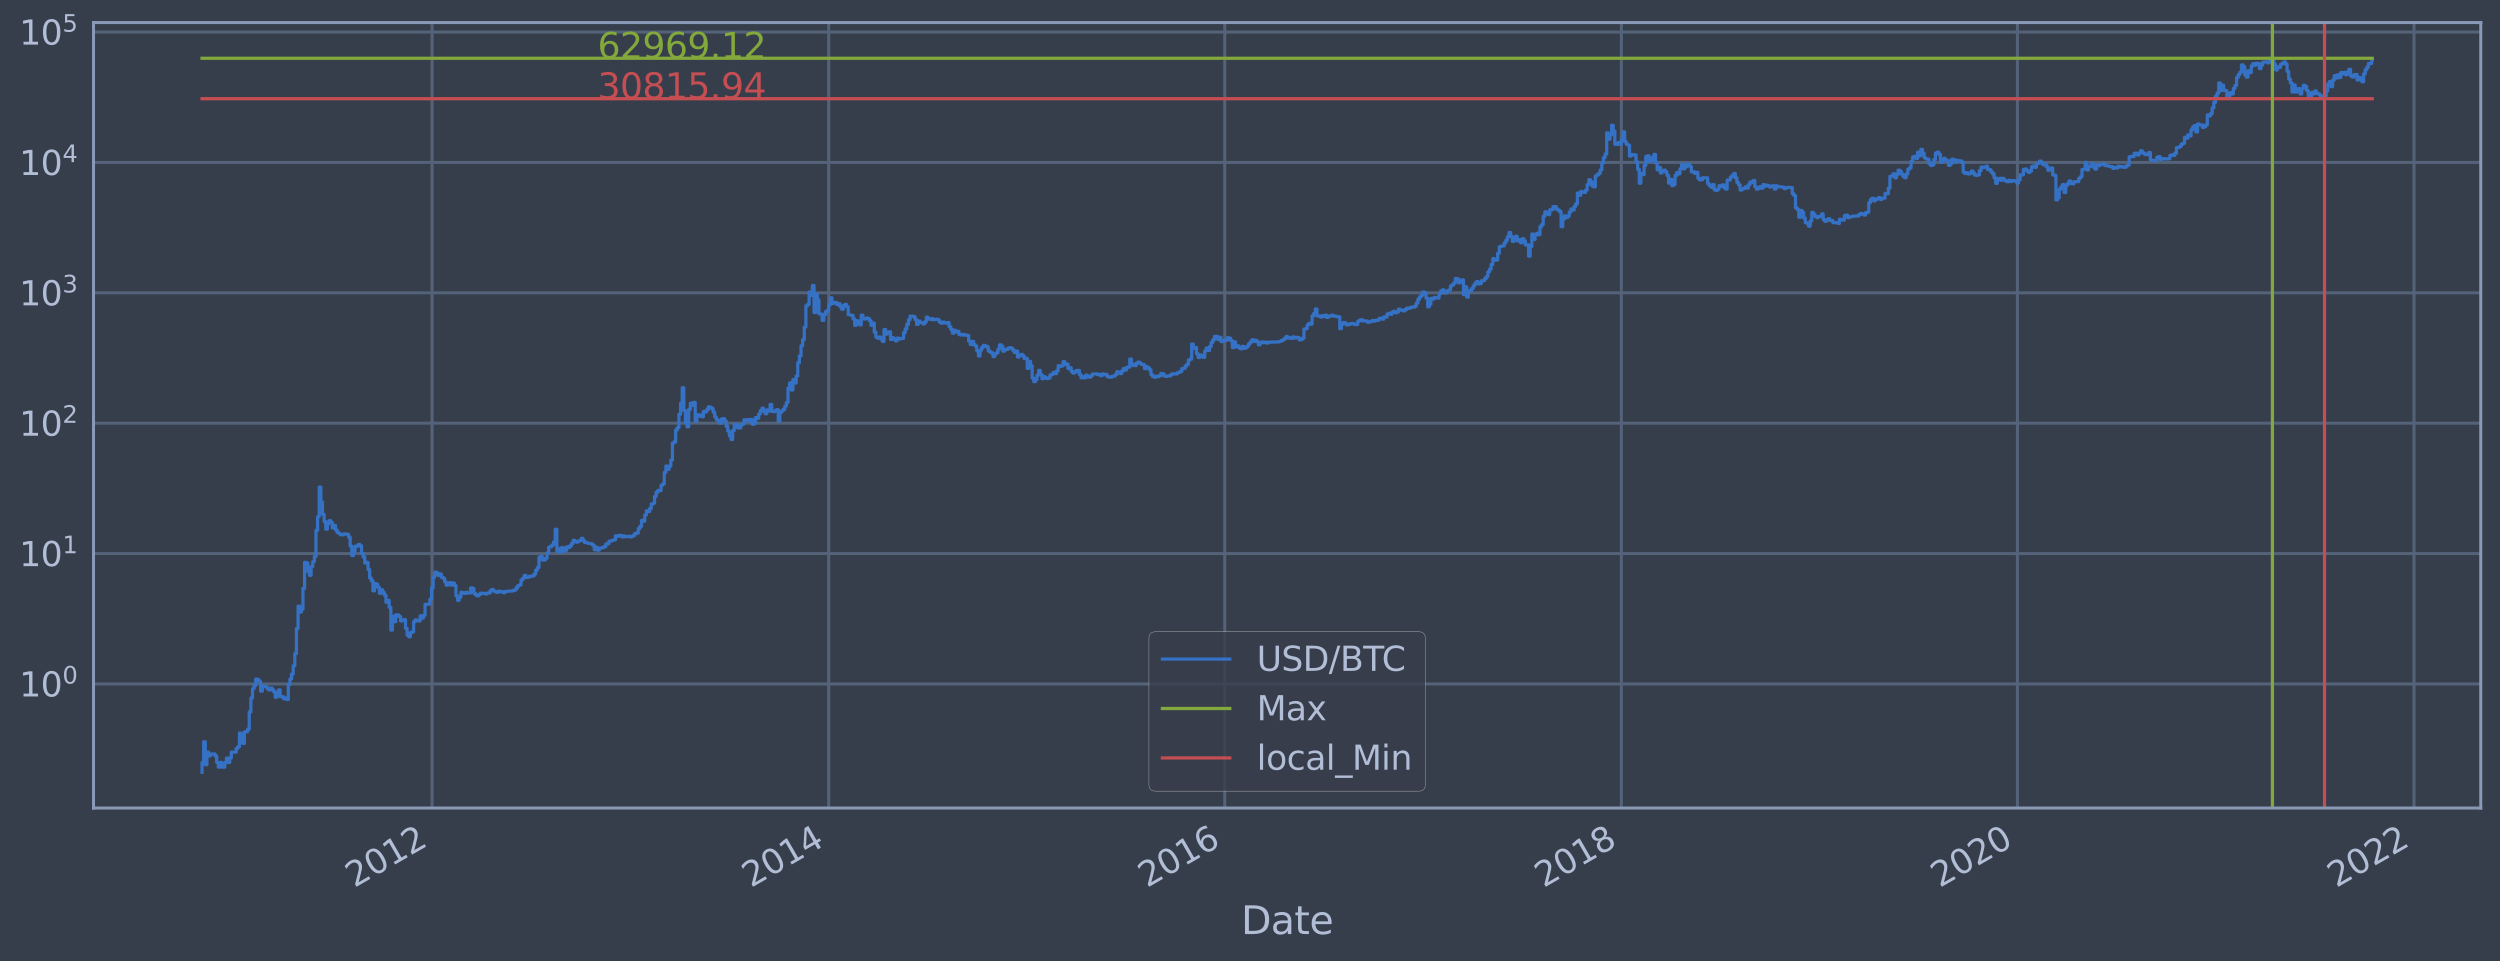 <?xml version="1.0" encoding="utf-8" standalone="no"?>
<!DOCTYPE svg PUBLIC "-//W3C//DTD SVG 1.1//EN"
  "http://www.w3.org/Graphics/SVG/1.1/DTD/svg11.dtd">
<svg height="359.52pt" version="1.1" viewBox="0 0 934.976 359.52" width="934.976pt" xmlns="http://www.w3.org/2000/svg" xmlns:xlink="http://www.w3.org/1999/xlink">
 <defs>
  <style type="text/css">*{stroke-linecap:butt;stroke-linejoin:round;}</style>
 </defs>
 <g id="figure_1">
  <g id="patch_1">
   <path d="M 0 359.52 
L 934.976 359.52 
L 934.976 0 
L 0 0 
z
" style="fill:#373e4b;"/>
  </g>
  <g id="axes_1">
   <g id="patch_2">
    <path d="M 34.976 302.189 
L 927.776 302.189 
L 927.776 8.429 
L 34.976 8.429 
z
" style="fill:#373e4b;"/>
   </g>
   <g id="matplotlib.axis_1">
    <g id="xtick_1">
     <g id="line2d_1">
      <path clip-path="url(#p89faad2874)" d="M 161.592 302.189 
L 161.592 8.429 
" style="fill:none;stroke:#546379;stroke-linecap:square;stroke-width:1.12;"/>
     </g>
     <g id="line2d_2"/>
     <g id="text_1">
      <!-- 2012 -->
      <g style="fill:#b1bed6;" transform="translate(132.511 332.114)rotate(-30)scale(0.126 -0.126)">
       <defs>
        <path d="M 1228 531 
L 3431 531 
L 3431 0 
L 469 0 
L 469 531 
Q 828 903 1448 1529 
Q 2069 2156 2228 2338 
Q 2531 2678 2651 2914 
Q 2772 3150 2772 3378 
Q 2772 3750 2511 3984 
Q 2250 4219 1831 4219 
Q 1534 4219 1204 4116 
Q 875 4013 500 3803 
L 500 4441 
Q 881 4594 1212 4672 
Q 1544 4750 1819 4750 
Q 2544 4750 2975 4387 
Q 3406 4025 3406 3419 
Q 3406 3131 3298 2873 
Q 3191 2616 2906 2266 
Q 2828 2175 2409 1742 
Q 1991 1309 1228 531 
z
" id="DejaVuSans-32" transform="scale(0.016)"/>
        <path d="M 2034 4250 
Q 1547 4250 1301 3770 
Q 1056 3291 1056 2328 
Q 1056 1369 1301 889 
Q 1547 409 2034 409 
Q 2525 409 2770 889 
Q 3016 1369 3016 2328 
Q 3016 3291 2770 3770 
Q 2525 4250 2034 4250 
z
M 2034 4750 
Q 2819 4750 3233 4129 
Q 3647 3509 3647 2328 
Q 3647 1150 3233 529 
Q 2819 -91 2034 -91 
Q 1250 -91 836 529 
Q 422 1150 422 2328 
Q 422 3509 836 4129 
Q 1250 4750 2034 4750 
z
" id="DejaVuSans-30" transform="scale(0.016)"/>
        <path d="M 794 531 
L 1825 531 
L 1825 4091 
L 703 3866 
L 703 4441 
L 1819 4666 
L 2450 4666 
L 2450 531 
L 3481 531 
L 3481 0 
L 794 0 
L 794 531 
z
" id="DejaVuSans-31" transform="scale(0.016)"/>
       </defs>
       <use xlink:href="#DejaVuSans-32"/>
       <use x="63.623" xlink:href="#DejaVuSans-30"/>
       <use x="127.246" xlink:href="#DejaVuSans-31"/>
       <use x="190.869" xlink:href="#DejaVuSans-32"/>
      </g>
     </g>
    </g>
    <g id="xtick_2">
     <g id="line2d_3">
      <path clip-path="url(#p89faad2874)" d="M 309.919 302.189 
L 309.919 8.429 
" style="fill:none;stroke:#546379;stroke-linecap:square;stroke-width:1.12;"/>
     </g>
     <g id="line2d_4"/>
     <g id="text_2">
      <!-- 2014 -->
      <g style="fill:#b1bed6;" transform="translate(280.838 332.114)rotate(-30)scale(0.126 -0.126)">
       <defs>
        <path d="M 2419 4116 
L 825 1625 
L 2419 1625 
L 2419 4116 
z
M 2253 4666 
L 3047 4666 
L 3047 1625 
L 3713 1625 
L 3713 1100 
L 3047 1100 
L 3047 0 
L 2419 0 
L 2419 1100 
L 313 1100 
L 313 1709 
L 2253 4666 
z
" id="DejaVuSans-34" transform="scale(0.016)"/>
       </defs>
       <use xlink:href="#DejaVuSans-32"/>
       <use x="63.623" xlink:href="#DejaVuSans-30"/>
       <use x="127.246" xlink:href="#DejaVuSans-31"/>
       <use x="190.869" xlink:href="#DejaVuSans-34"/>
      </g>
     </g>
    </g>
    <g id="xtick_3">
     <g id="line2d_5">
      <path clip-path="url(#p89faad2874)" d="M 458.043 302.189 
L 458.043 8.429 
" style="fill:none;stroke:#546379;stroke-linecap:square;stroke-width:1.12;"/>
     </g>
     <g id="line2d_6"/>
     <g id="text_3">
      <!-- 2016 -->
      <g style="fill:#b1bed6;" transform="translate(428.962 332.114)rotate(-30)scale(0.126 -0.126)">
       <defs>
        <path d="M 2113 2584 
Q 1688 2584 1439 2293 
Q 1191 2003 1191 1497 
Q 1191 994 1439 701 
Q 1688 409 2113 409 
Q 2538 409 2786 701 
Q 3034 994 3034 1497 
Q 3034 2003 2786 2293 
Q 2538 2584 2113 2584 
z
M 3366 4563 
L 3366 3988 
Q 3128 4100 2886 4159 
Q 2644 4219 2406 4219 
Q 1781 4219 1451 3797 
Q 1122 3375 1075 2522 
Q 1259 2794 1537 2939 
Q 1816 3084 2150 3084 
Q 2853 3084 3261 2657 
Q 3669 2231 3669 1497 
Q 3669 778 3244 343 
Q 2819 -91 2113 -91 
Q 1303 -91 875 529 
Q 447 1150 447 2328 
Q 447 3434 972 4092 
Q 1497 4750 2381 4750 
Q 2619 4750 2861 4703 
Q 3103 4656 3366 4563 
z
" id="DejaVuSans-36" transform="scale(0.016)"/>
       </defs>
       <use xlink:href="#DejaVuSans-32"/>
       <use x="63.623" xlink:href="#DejaVuSans-30"/>
       <use x="127.246" xlink:href="#DejaVuSans-31"/>
       <use x="190.869" xlink:href="#DejaVuSans-36"/>
      </g>
     </g>
    </g>
    <g id="xtick_4">
     <g id="line2d_7">
      <path clip-path="url(#p89faad2874)" d="M 606.37 302.189 
L 606.37 8.429 
" style="fill:none;stroke:#546379;stroke-linecap:square;stroke-width:1.12;"/>
     </g>
     <g id="line2d_8"/>
     <g id="text_4">
      <!-- 2018 -->
      <g style="fill:#b1bed6;" transform="translate(577.289 332.114)rotate(-30)scale(0.126 -0.126)">
       <defs>
        <path d="M 2034 2216 
Q 1584 2216 1326 1975 
Q 1069 1734 1069 1313 
Q 1069 891 1326 650 
Q 1584 409 2034 409 
Q 2484 409 2743 651 
Q 3003 894 3003 1313 
Q 3003 1734 2745 1975 
Q 2488 2216 2034 2216 
z
M 1403 2484 
Q 997 2584 770 2862 
Q 544 3141 544 3541 
Q 544 4100 942 4425 
Q 1341 4750 2034 4750 
Q 2731 4750 3128 4425 
Q 3525 4100 3525 3541 
Q 3525 3141 3298 2862 
Q 3072 2584 2669 2484 
Q 3125 2378 3379 2068 
Q 3634 1759 3634 1313 
Q 3634 634 3220 271 
Q 2806 -91 2034 -91 
Q 1263 -91 848 271 
Q 434 634 434 1313 
Q 434 1759 690 2068 
Q 947 2378 1403 2484 
z
M 1172 3481 
Q 1172 3119 1398 2916 
Q 1625 2713 2034 2713 
Q 2441 2713 2670 2916 
Q 2900 3119 2900 3481 
Q 2900 3844 2670 4047 
Q 2441 4250 2034 4250 
Q 1625 4250 1398 4047 
Q 1172 3844 1172 3481 
z
" id="DejaVuSans-38" transform="scale(0.016)"/>
       </defs>
       <use xlink:href="#DejaVuSans-32"/>
       <use x="63.623" xlink:href="#DejaVuSans-30"/>
       <use x="127.246" xlink:href="#DejaVuSans-31"/>
       <use x="190.869" xlink:href="#DejaVuSans-38"/>
      </g>
     </g>
    </g>
    <g id="xtick_5">
     <g id="line2d_9">
      <path clip-path="url(#p89faad2874)" d="M 754.495 302.189 
L 754.495 8.429 
" style="fill:none;stroke:#546379;stroke-linecap:square;stroke-width:1.12;"/>
     </g>
     <g id="line2d_10"/>
     <g id="text_5">
      <!-- 2020 -->
      <g style="fill:#b1bed6;" transform="translate(725.414 332.114)rotate(-30)scale(0.126 -0.126)">
       <use xlink:href="#DejaVuSans-32"/>
       <use x="63.623" xlink:href="#DejaVuSans-30"/>
       <use x="127.246" xlink:href="#DejaVuSans-32"/>
       <use x="190.869" xlink:href="#DejaVuSans-30"/>
      </g>
     </g>
    </g>
    <g id="xtick_6">
     <g id="line2d_11">
      <path clip-path="url(#p89faad2874)" d="M 902.822 302.189 
L 902.822 8.429 
" style="fill:none;stroke:#546379;stroke-linecap:square;stroke-width:1.12;"/>
     </g>
     <g id="line2d_12"/>
     <g id="text_6">
      <!-- 2022 -->
      <g style="fill:#b1bed6;" transform="translate(873.741 332.114)rotate(-30)scale(0.126 -0.126)">
       <use xlink:href="#DejaVuSans-32"/>
       <use x="63.623" xlink:href="#DejaVuSans-30"/>
       <use x="127.246" xlink:href="#DejaVuSans-32"/>
       <use x="190.869" xlink:href="#DejaVuSans-32"/>
      </g>
     </g>
    </g>
    <g id="text_7">
     <!-- Date -->
     <g style="fill:#b1bed6;" transform="translate(464.167 349.325)scale(0.144 -0.144)">
      <defs>
       <path d="M 1259 4147 
L 1259 519 
L 2022 519 
Q 2988 519 3436 956 
Q 3884 1394 3884 2338 
Q 3884 3275 3436 3711 
Q 2988 4147 2022 4147 
L 1259 4147 
z
M 628 4666 
L 1925 4666 
Q 3281 4666 3915 4102 
Q 4550 3538 4550 2338 
Q 4550 1131 3912 565 
Q 3275 0 1925 0 
L 628 0 
L 628 4666 
z
" id="DejaVuSans-44" transform="scale(0.016)"/>
       <path d="M 2194 1759 
Q 1497 1759 1228 1600 
Q 959 1441 959 1056 
Q 959 750 1161 570 
Q 1363 391 1709 391 
Q 2188 391 2477 730 
Q 2766 1069 2766 1631 
L 2766 1759 
L 2194 1759 
z
M 3341 1997 
L 3341 0 
L 2766 0 
L 2766 531 
Q 2569 213 2275 61 
Q 1981 -91 1556 -91 
Q 1019 -91 701 211 
Q 384 513 384 1019 
Q 384 1609 779 1909 
Q 1175 2209 1959 2209 
L 2766 2209 
L 2766 2266 
Q 2766 2663 2505 2880 
Q 2244 3097 1772 3097 
Q 1472 3097 1187 3025 
Q 903 2953 641 2809 
L 641 3341 
Q 956 3463 1253 3523 
Q 1550 3584 1831 3584 
Q 2591 3584 2966 3190 
Q 3341 2797 3341 1997 
z
" id="DejaVuSans-61" transform="scale(0.016)"/>
       <path d="M 1172 4494 
L 1172 3500 
L 2356 3500 
L 2356 3053 
L 1172 3053 
L 1172 1153 
Q 1172 725 1289 603 
Q 1406 481 1766 481 
L 2356 481 
L 2356 0 
L 1766 0 
Q 1100 0 847 248 
Q 594 497 594 1153 
L 594 3053 
L 172 3053 
L 172 3500 
L 594 3500 
L 594 4494 
L 1172 4494 
z
" id="DejaVuSans-74" transform="scale(0.016)"/>
       <path d="M 3597 1894 
L 3597 1613 
L 953 1613 
Q 991 1019 1311 708 
Q 1631 397 2203 397 
Q 2534 397 2845 478 
Q 3156 559 3463 722 
L 3463 178 
Q 3153 47 2828 -22 
Q 2503 -91 2169 -91 
Q 1331 -91 842 396 
Q 353 884 353 1716 
Q 353 2575 817 3079 
Q 1281 3584 2069 3584 
Q 2775 3584 3186 3129 
Q 3597 2675 3597 1894 
z
M 3022 2063 
Q 3016 2534 2758 2815 
Q 2500 3097 2075 3097 
Q 1594 3097 1305 2825 
Q 1016 2553 972 2059 
L 3022 2063 
z
" id="DejaVuSans-65" transform="scale(0.016)"/>
      </defs>
      <use xlink:href="#DejaVuSans-44"/>
      <use x="77.002" xlink:href="#DejaVuSans-61"/>
      <use x="138.281" xlink:href="#DejaVuSans-74"/>
      <use x="177.49" xlink:href="#DejaVuSans-65"/>
     </g>
    </g>
   </g>
   <g id="matplotlib.axis_2">
    <g id="ytick_1">
     <g id="line2d_13">
      <path clip-path="url(#p89faad2874)" d="M 34.976 255.787 
L 927.776 255.787 
" style="fill:none;stroke:#546379;stroke-linecap:square;stroke-width:1.12;"/>
     </g>
     <g id="line2d_14"/>
     <g id="text_8">
      <!-- $\mathdefault{10^{0}}$ -->
      <g style="fill:#b1bed6;" transform="translate(7.2 260.574)scale(0.126 -0.126)">
       <use transform="translate(0 0.766)" xlink:href="#DejaVuSans-31"/>
       <use transform="translate(63.623 0.766)" xlink:href="#DejaVuSans-30"/>
       <use transform="translate(128.203 39.047)scale(0.7)" xlink:href="#DejaVuSans-30"/>
      </g>
     </g>
    </g>
    <g id="ytick_2">
     <g id="line2d_15">
      <path clip-path="url(#p89faad2874)" d="M 34.976 207.027 
L 927.776 207.027 
" style="fill:none;stroke:#546379;stroke-linecap:square;stroke-width:1.12;"/>
     </g>
     <g id="line2d_16"/>
     <g id="text_9">
      <!-- $\mathdefault{10^{1}}$ -->
      <g style="fill:#b1bed6;" transform="translate(7.2 211.814)scale(0.126 -0.126)">
       <use transform="translate(0 0.684)" xlink:href="#DejaVuSans-31"/>
       <use transform="translate(63.623 0.684)" xlink:href="#DejaVuSans-30"/>
       <use transform="translate(128.203 38.966)scale(0.7)" xlink:href="#DejaVuSans-31"/>
      </g>
     </g>
    </g>
    <g id="ytick_3">
     <g id="line2d_17">
      <path clip-path="url(#p89faad2874)" d="M 34.976 158.267 
L 927.776 158.267 
" style="fill:none;stroke:#546379;stroke-linecap:square;stroke-width:1.12;"/>
     </g>
     <g id="line2d_18"/>
     <g id="text_10">
      <!-- $\mathdefault{10^{2}}$ -->
      <g style="fill:#b1bed6;" transform="translate(7.2 163.054)scale(0.126 -0.126)">
       <use transform="translate(0 0.766)" xlink:href="#DejaVuSans-31"/>
       <use transform="translate(63.623 0.766)" xlink:href="#DejaVuSans-30"/>
       <use transform="translate(128.203 39.047)scale(0.7)" xlink:href="#DejaVuSans-32"/>
      </g>
     </g>
    </g>
    <g id="ytick_4">
     <g id="line2d_19">
      <path clip-path="url(#p89faad2874)" d="M 34.976 109.507 
L 927.776 109.507 
" style="fill:none;stroke:#546379;stroke-linecap:square;stroke-width:1.12;"/>
     </g>
     <g id="line2d_20"/>
     <g id="text_11">
      <!-- $\mathdefault{10^{3}}$ -->
      <g style="fill:#b1bed6;" transform="translate(7.2 114.294)scale(0.126 -0.126)">
       <defs>
        <path d="M 2597 2516 
Q 3050 2419 3304 2112 
Q 3559 1806 3559 1356 
Q 3559 666 3084 287 
Q 2609 -91 1734 -91 
Q 1441 -91 1130 -33 
Q 819 25 488 141 
L 488 750 
Q 750 597 1062 519 
Q 1375 441 1716 441 
Q 2309 441 2620 675 
Q 2931 909 2931 1356 
Q 2931 1769 2642 2001 
Q 2353 2234 1838 2234 
L 1294 2234 
L 1294 2753 
L 1863 2753 
Q 2328 2753 2575 2939 
Q 2822 3125 2822 3475 
Q 2822 3834 2567 4026 
Q 2313 4219 1838 4219 
Q 1578 4219 1281 4162 
Q 984 4106 628 3988 
L 628 4550 
Q 988 4650 1302 4700 
Q 1616 4750 1894 4750 
Q 2613 4750 3031 4423 
Q 3450 4097 3450 3541 
Q 3450 3153 3228 2886 
Q 3006 2619 2597 2516 
z
" id="DejaVuSans-33" transform="scale(0.016)"/>
       </defs>
       <use transform="translate(0 0.766)" xlink:href="#DejaVuSans-31"/>
       <use transform="translate(63.623 0.766)" xlink:href="#DejaVuSans-30"/>
       <use transform="translate(128.203 39.047)scale(0.7)" xlink:href="#DejaVuSans-33"/>
      </g>
     </g>
    </g>
    <g id="ytick_5">
     <g id="line2d_21">
      <path clip-path="url(#p89faad2874)" d="M 34.976 60.747 
L 927.776 60.747 
" style="fill:none;stroke:#546379;stroke-linecap:square;stroke-width:1.12;"/>
     </g>
     <g id="line2d_22"/>
     <g id="text_12">
      <!-- $\mathdefault{10^{4}}$ -->
      <g style="fill:#b1bed6;" transform="translate(7.2 65.534)scale(0.126 -0.126)">
       <use transform="translate(0 0.684)" xlink:href="#DejaVuSans-31"/>
       <use transform="translate(63.623 0.684)" xlink:href="#DejaVuSans-30"/>
       <use transform="translate(128.203 38.966)scale(0.7)" xlink:href="#DejaVuSans-34"/>
      </g>
     </g>
    </g>
    <g id="ytick_6">
     <g id="line2d_23">
      <path clip-path="url(#p89faad2874)" d="M 34.976 11.987 
L 927.776 11.987 
" style="fill:none;stroke:#546379;stroke-linecap:square;stroke-width:1.12;"/>
     </g>
     <g id="line2d_24"/>
     <g id="text_13">
      <!-- $\mathdefault{10^{5}}$ -->
      <g style="fill:#b1bed6;" transform="translate(7.2 16.774)scale(0.126 -0.126)">
       <defs>
        <path d="M 691 4666 
L 3169 4666 
L 3169 4134 
L 1269 4134 
L 1269 2991 
Q 1406 3038 1543 3061 
Q 1681 3084 1819 3084 
Q 2600 3084 3056 2656 
Q 3513 2228 3513 1497 
Q 3513 744 3044 326 
Q 2575 -91 1722 -91 
Q 1428 -91 1123 -41 
Q 819 9 494 109 
L 494 744 
Q 775 591 1075 516 
Q 1375 441 1709 441 
Q 2250 441 2565 725 
Q 2881 1009 2881 1497 
Q 2881 1984 2565 2268 
Q 2250 2553 1709 2553 
Q 1456 2553 1204 2497 
Q 953 2441 691 2322 
L 691 4666 
z
" id="DejaVuSans-35" transform="scale(0.016)"/>
       </defs>
       <use transform="translate(0 0.684)" xlink:href="#DejaVuSans-31"/>
       <use transform="translate(63.623 0.684)" xlink:href="#DejaVuSans-30"/>
       <use transform="translate(128.203 38.966)scale(0.7)" xlink:href="#DejaVuSans-35"/>
      </g>
     </g>
    </g>
    <g id="ytick_7">
     <g id="line2d_25"/>
    </g>
    <g id="ytick_8">
     <g id="line2d_26"/>
    </g>
    <g id="ytick_9">
     <g id="line2d_27"/>
    </g>
    <g id="ytick_10">
     <g id="line2d_28"/>
    </g>
    <g id="ytick_11">
     <g id="line2d_29"/>
    </g>
    <g id="ytick_12">
     <g id="line2d_30"/>
    </g>
    <g id="ytick_13">
     <g id="line2d_31"/>
    </g>
    <g id="ytick_14">
     <g id="line2d_32"/>
    </g>
    <g id="ytick_15">
     <g id="line2d_33"/>
    </g>
    <g id="ytick_16">
     <g id="line2d_34"/>
    </g>
    <g id="ytick_17">
     <g id="line2d_35"/>
    </g>
    <g id="ytick_18">
     <g id="line2d_36"/>
    </g>
    <g id="ytick_19">
     <g id="line2d_37"/>
    </g>
    <g id="ytick_20">
     <g id="line2d_38"/>
    </g>
    <g id="ytick_21">
     <g id="line2d_39"/>
    </g>
    <g id="ytick_22">
     <g id="line2d_40"/>
    </g>
    <g id="ytick_23">
     <g id="line2d_41"/>
    </g>
    <g id="ytick_24">
     <g id="line2d_42"/>
    </g>
    <g id="ytick_25">
     <g id="line2d_43"/>
    </g>
    <g id="ytick_26">
     <g id="line2d_44"/>
    </g>
    <g id="ytick_27">
     <g id="line2d_45"/>
    </g>
    <g id="ytick_28">
     <g id="line2d_46"/>
    </g>
    <g id="ytick_29">
     <g id="line2d_47"/>
    </g>
    <g id="ytick_30">
     <g id="line2d_48"/>
    </g>
    <g id="ytick_31">
     <g id="line2d_49"/>
    </g>
    <g id="ytick_32">
     <g id="line2d_50"/>
    </g>
    <g id="ytick_33">
     <g id="line2d_51"/>
    </g>
    <g id="ytick_34">
     <g id="line2d_52"/>
    </g>
    <g id="ytick_35">
     <g id="line2d_53"/>
    </g>
    <g id="ytick_36">
     <g id="line2d_54"/>
    </g>
    <g id="ytick_37">
     <g id="line2d_55"/>
    </g>
    <g id="ytick_38">
     <g id="line2d_56"/>
    </g>
    <g id="ytick_39">
     <g id="line2d_57"/>
    </g>
    <g id="ytick_40">
     <g id="line2d_58"/>
    </g>
    <g id="ytick_41">
     <g id="line2d_59"/>
    </g>
    <g id="ytick_42">
     <g id="line2d_60"/>
    </g>
    <g id="ytick_43">
     <g id="line2d_61"/>
    </g>
    <g id="ytick_44">
     <g id="line2d_62"/>
    </g>
    <g id="ytick_45">
     <g id="line2d_63"/>
    </g>
    <g id="ytick_46">
     <g id="line2d_64"/>
    </g>
    <g id="ytick_47">
     <g id="line2d_65"/>
    </g>
    <g id="ytick_48">
     <g id="line2d_66"/>
    </g>
    <g id="ytick_49">
     <g id="line2d_67"/>
    </g>
    <g id="ytick_50">
     <g id="line2d_68"/>
    </g>
    <g id="ytick_51">
     <g id="line2d_69"/>
    </g>
    <g id="ytick_52">
     <g id="line2d_70"/>
    </g>
    <g id="ytick_53">
     <g id="line2d_71"/>
    </g>
    <g id="ytick_54">
     <g id="line2d_72"/>
    </g>
   </g>
   <g id="line2d_73">
    <path clip-path="url(#p89faad2874)" d="M 75.558 288.836 
L 75.558 285.144 
L 76.167 285.144 
L 76.167 277.422 
L 76.775 277.422 
L 76.775 286.008 
L 77.384 286.008 
L 77.384 281.283 
L 77.993 281.283 
L 77.993 282.744 
L 78.601 282.744 
L 78.601 282.001 
L 80.428 282.001 
L 80.428 282.744 
L 81.036 282.744 
L 81.036 285.144 
L 81.645 285.144 
L 81.645 286.91 
L 82.254 286.91 
L 82.254 285.144 
L 82.863 285.144 
L 82.863 286.91 
L 84.08 286.91 
L 84.08 285.144 
L 84.689 285.144 
L 84.689 283.514 
L 85.297 283.514 
L 85.297 285.144 
L 85.906 285.144 
L 85.906 283.514 
L 86.515 283.514 
L 86.515 281.283 
L 88.341 281.283 
L 88.341 279.916 
L 88.95 279.916 
L 88.95 279.265 
L 89.559 279.265 
L 89.559 274.158 
L 90.167 274.158 
L 90.167 275.191 
L 90.776 275.191 
L 90.776 278.019 
L 91.385 278.019 
L 91.385 273.66 
L 92.602 273.66 
L 92.602 272.697 
L 93.211 272.697 
L 93.211 266.255 
L 93.82 266.255 
L 93.82 261.049 
L 94.428 261.049 
L 94.428 257.553 
L 95.037 257.553 
L 95.037 256.432 
L 95.646 256.432 
L 95.646 253.963 
L 96.255 253.963 
L 96.255 254.158 
L 96.863 254.158 
L 96.863 254.957 
L 97.472 254.957 
L 97.472 258.494 
L 98.081 258.494 
L 98.081 256.652 
L 99.298 256.652 
L 99.298 256.874 
L 99.907 256.874 
L 99.907 257.553 
L 100.516 257.553 
L 100.516 258.019 
L 101.124 258.019 
L 101.124 257.324 
L 101.733 257.324 
L 101.733 258.019 
L 102.342 258.019 
L 102.342 258.737 
L 102.951 258.737 
L 102.951 260.779 
L 103.559 260.779 
L 103.559 258.981 
L 104.168 258.981 
L 104.168 258.019 
L 104.777 258.019 
L 104.777 260.513 
L 105.994 260.513 
L 105.994 261.322 
L 106.603 261.322 
L 106.603 261.049 
L 107.212 261.049 
L 107.212 261.599 
L 107.821 261.599 
L 107.821 256 
L 108.429 256 
L 108.429 253.963 
L 109.038 253.963 
L 109.038 252.104 
L 109.647 252.104 
L 109.647 248.967 
L 110.255 248.967 
L 110.255 244.427 
L 110.864 244.427 
L 110.864 235.07 
L 111.473 235.07 
L 111.473 226.697 
L 112.082 226.697 
L 112.082 228.899 
L 112.69 228.899 
L 112.69 227.798 
L 113.299 227.798 
L 113.299 220.037 
L 113.908 220.037 
L 113.908 210.32 
L 114.517 210.32 
L 114.517 210.544 
L 115.125 210.544 
L 115.125 213.75 
L 115.734 213.75 
L 115.734 215.163 
L 116.343 215.163 
L 116.343 211.885 
L 116.951 211.885 
L 116.951 210.025 
L 117.56 210.025 
L 117.56 208.181 
L 118.169 208.181 
L 118.169 198.371 
L 118.778 198.371 
L 118.778 193.225 
L 119.386 193.225 
L 119.386 182.172 
L 119.995 182.172 
L 119.995 187.734 
L 120.604 187.734 
L 120.604 192.36 
L 121.213 192.36 
L 121.213 195.056 
L 121.821 195.056 
L 121.821 197.898 
L 122.43 197.898 
L 122.43 195.853 
L 123.039 195.853 
L 123.039 194.71 
L 123.647 194.71 
L 123.647 195.323 
L 124.256 195.323 
L 124.256 197.421 
L 124.865 197.421 
L 124.865 196.5 
L 125.474 196.5 
L 125.474 198.216 
L 126.082 198.216 
L 126.082 199.13 
L 126.691 199.13 
L 126.691 199.527 
L 127.3 199.527 
L 127.3 200.008 
L 128.517 199.993 
L 128.517 199.662 
L 129.735 199.751 
L 129.735 199.812 
L 130.344 199.812 
L 130.344 200.877 
L 130.952 200.877 
L 130.952 204.216 
L 131.561 204.216 
L 131.561 207.76 
L 132.17 207.76 
L 132.17 206.299 
L 132.778 206.299 
L 132.778 204.253 
L 133.996 204.271 
L 133.996 203.612 
L 134.605 203.612 
L 134.605 204.123 
L 135.213 204.123 
L 135.213 207.006 
L 135.822 207.006 
L 135.822 208.338 
L 136.431 208.338 
L 136.431 210.569 
L 137.04 210.569 
L 137.04 210.32 
L 137.648 210.32 
L 137.648 213.035 
L 138.257 213.035 
L 138.257 216.182 
L 138.866 216.182 
L 138.866 217.185 
L 139.474 217.185 
L 139.474 220.957 
L 140.083 220.957 
L 140.083 218.237 
L 140.692 218.237 
L 140.692 218.563 
L 141.301 218.563 
L 141.301 219.726 
L 141.909 219.726 
L 141.909 221.918 
L 142.518 221.918 
L 142.518 220.592 
L 143.127 220.592 
L 143.127 221.579 
L 143.736 221.579 
L 143.736 222.614 
L 144.344 222.614 
L 144.344 225.247 
L 144.953 225.247 
L 144.953 224.558 
L 145.562 224.558 
L 145.562 227.131 
L 146.17 227.131 
L 146.17 235.635 
L 146.779 235.635 
L 146.779 230.441 
L 147.388 230.441 
L 147.388 232.523 
L 147.997 232.523 
L 147.997 229.935 
L 149.214 229.997 
L 149.214 230.633 
L 149.823 230.633 
L 149.823 232.243 
L 150.432 232.243 
L 150.432 231.897 
L 151.04 231.897 
L 151.04 231.76 
L 151.649 231.76 
L 151.649 234.991 
L 152.258 234.991 
L 152.258 237.515 
L 152.867 237.515 
L 152.867 238.15 
L 153.475 238.15 
L 153.475 236.554 
L 154.084 236.554 
L 154.084 236.299 
L 154.693 236.299 
L 154.693 232.523 
L 155.301 232.523 
L 155.301 231.829 
L 155.91 231.829 
L 155.91 232.104 
L 156.519 232.104 
L 156.519 232.243 
L 157.128 232.243 
L 157.128 230.313 
L 157.736 230.313 
L 157.736 231.156 
L 158.345 231.156 
L 158.345 230.123 
L 158.954 230.123 
L 158.954 226.012 
L 160.78 225.96 
L 160.78 224.078 
L 161.389 224.078 
L 161.389 219.881 
L 161.997 219.881 
L 161.997 215.826 
L 162.606 215.826 
L 162.606 213.984 
L 163.215 213.984 
L 163.215 214.28 
L 163.824 214.28 
L 163.824 215.163 
L 164.432 215.163 
L 164.432 214.671 
L 165.041 214.671 
L 165.041 215.923 
L 165.65 215.923 
L 165.65 216.248 
L 166.259 216.248 
L 166.259 217.564 
L 166.867 217.564 
L 166.867 218.857 
L 167.476 218.857 
L 167.476 218.672 
L 168.085 218.672 
L 168.085 217.88 
L 168.693 217.88 
L 168.693 218.783 
L 169.302 218.783 
L 169.302 218.058 
L 169.911 218.058 
L 169.911 218.968 
L 170.52 218.968 
L 170.52 222.836 
L 171.128 222.836 
L 171.128 224.509 
L 171.737 224.509 
L 171.737 223.334 
L 172.346 223.334 
L 172.346 221.495 
L 172.955 221.495 
L 172.955 221.791 
L 173.563 221.791 
L 173.563 221.961 
L 174.172 221.961 
L 174.172 221.537 
L 174.781 221.537 
L 174.781 221.748 
L 175.998 221.791 
L 175.998 219.881 
L 176.607 219.881 
L 176.607 220.076 
L 177.216 220.076 
L 177.216 221.918 
L 177.824 221.918 
L 177.824 222.526 
L 178.433 222.526 
L 178.433 222.836 
L 179.042 222.836 
L 179.042 222.351 
L 179.651 222.351 
L 179.651 221.833 
L 180.868 221.876 
L 180.868 221.961 
L 181.477 221.961 
L 181.477 222.133 
L 182.086 222.133 
L 182.086 221.833 
L 183.303 221.748 
L 183.303 220.916 
L 183.912 220.916 
L 183.912 220.472 
L 184.52 220.472 
L 184.52 221.039 
L 185.129 221.039 
L 185.129 221.328 
L 185.738 221.328 
L 185.738 221.537 
L 186.347 221.537 
L 186.347 221.08 
L 186.955 221.08 
L 186.955 221.286 
L 188.173 221.286 
L 188.173 221.663 
L 188.782 221.663 
L 188.782 221.286 
L 189.39 221.286 
L 189.39 221.121 
L 191.825 221.039 
L 191.825 220.834 
L 192.434 220.834 
L 192.434 220.592 
L 193.043 220.592 
L 193.043 219.764 
L 193.651 219.764 
L 193.651 219.005 
L 194.26 219.005 
L 194.26 218.709 
L 194.869 218.709 
L 194.869 216.913 
L 195.478 216.913 
L 195.478 216.215 
L 196.086 216.215 
L 196.086 215.194 
L 196.695 215.194 
L 196.695 215.955 
L 197.913 215.891 
L 197.913 215.54 
L 199.13 215.476 
L 199.13 215.382 
L 199.739 215.382 
L 199.739 214.641 
L 200.347 214.641 
L 200.347 213.233 
L 200.956 213.233 
L 200.956 212.289 
L 201.565 212.289 
L 201.565 208.405 
L 202.174 208.405 
L 202.174 208.047 
L 202.782 208.047 
L 202.782 209.471 
L 204 209.376 
L 204 208.747 
L 204.609 208.747 
L 204.609 206.775 
L 205.217 206.775 
L 205.217 204.609 
L 205.826 204.609 
L 205.826 204.346 
L 206.435 204.346 
L 206.435 203.812 
L 207.043 203.812 
L 207.043 202.644 
L 207.652 202.644 
L 207.652 197.925 
L 208.261 197.925 
L 208.261 206.095 
L 208.87 206.095 
L 208.87 206.504 
L 209.478 206.504 
L 209.478 205.028 
L 210.087 205.028 
L 210.087 204.741 
L 210.696 204.741 
L 210.696 206.278 
L 211.305 206.278 
L 211.305 205.813 
L 211.913 205.813 
L 211.913 204.496 
L 212.522 204.496 
L 212.522 204.741 
L 213.131 204.741 
L 213.131 204.105 
L 213.74 204.105 
L 213.74 203.202 
L 214.348 203.202 
L 214.348 202.083 
L 214.957 202.083 
L 214.957 202.472 
L 215.566 202.472 
L 215.566 202.747 
L 216.174 202.747 
L 216.174 202.37 
L 216.783 202.37 
L 216.783 202.167 
L 217.392 202.167 
L 217.392 201.358 
L 218.001 201.358 
L 218.001 202.167 
L 218.609 202.167 
L 218.609 202.886 
L 219.827 202.991 
L 219.827 203.184 
L 221.044 203.273 
L 221.044 203.415 
L 221.653 203.415 
L 221.653 203.958 
L 222.262 203.958 
L 222.262 205.614 
L 222.87 205.614 
L 222.87 204.684 
L 223.479 204.684 
L 223.479 205.754 
L 224.088 205.754 
L 224.088 205.067 
L 224.697 205.067 
L 224.697 204.932 
L 225.305 204.932 
L 225.305 204.684 
L 225.914 204.684 
L 225.914 204.477 
L 226.523 204.477 
L 226.523 203.487 
L 227.132 203.487 
L 227.132 203.344 
L 227.74 203.344 
L 227.74 202.37 
L 228.958 202.302 
L 228.958 202.033 
L 229.566 202.033 
L 229.566 201.883 
L 230.175 201.883 
L 230.175 200.376 
L 230.784 200.376 
L 230.784 200.625 
L 231.393 200.625 
L 231.393 200.207 
L 232.61 200.284 
L 232.61 200.83 
L 233.219 200.83 
L 233.219 200.469 
L 233.828 200.469 
L 233.828 200.751 
L 235.045 200.657 
L 235.045 200.563 
L 235.654 200.563 
L 235.654 200.798 
L 236.263 200.798 
L 236.263 200.61 
L 236.871 200.61 
L 236.871 200.146 
L 237.48 200.146 
L 237.48 199.438 
L 238.697 199.394 
L 238.697 197.706 
L 239.306 197.706 
L 239.306 196.877 
L 239.915 196.877 
L 239.915 194.616 
L 240.524 194.616 
L 240.524 194.924 
L 241.132 194.924 
L 241.132 192.583 
L 241.741 192.583 
L 241.741 191.065 
L 242.35 191.065 
L 242.35 191.326 
L 242.959 191.326 
L 242.959 190.187 
L 243.567 190.187 
L 243.567 188.515 
L 244.176 188.515 
L 244.176 188.225 
L 244.785 188.225 
L 244.785 185.69 
L 245.393 185.69 
L 245.393 184.133 
L 246.002 184.133 
L 246.002 183.399 
L 247.22 183.482 
L 247.22 181.515 
L 247.828 181.515 
L 247.828 180.957 
L 248.437 180.957 
L 248.437 176.638 
L 249.046 176.638 
L 249.046 174.287 
L 249.655 174.287 
L 249.655 175.499 
L 250.263 175.499 
L 250.263 174.301 
L 250.872 174.301 
L 250.872 172.066 
L 251.481 172.066 
L 251.481 165.745 
L 252.089 165.745 
L 252.089 165.244 
L 252.698 165.244 
L 252.698 160.783 
L 253.307 160.783 
L 253.307 159.918 
L 253.916 159.918 
L 253.916 154.881 
L 254.524 154.881 
L 254.524 150.827 
L 255.133 150.827 
L 255.133 145.017 
L 255.742 145.017 
L 255.742 153.559 
L 256.351 153.559 
L 256.351 158.267 
L 256.959 158.267 
L 256.959 159.6 
L 257.568 159.6 
L 257.568 153.123 
L 258.177 153.123 
L 258.177 150.767 
L 258.786 150.767 
L 258.786 151.601 
L 259.394 151.601 
L 259.394 150.466 
L 260.003 150.466 
L 260.003 157.58 
L 260.612 157.58 
L 260.612 155.128 
L 261.22 155.128 
L 261.22 155.614 
L 261.829 155.614 
L 261.829 155.183 
L 262.438 155.183 
L 262.438 155.867 
L 263.047 155.867 
L 263.047 153.828 
L 263.655 153.828 
L 263.655 154.053 
L 264.264 154.053 
L 264.264 153.256 
L 264.873 153.256 
L 264.873 152.149 
L 265.482 152.149 
L 265.482 152.34 
L 266.09 152.34 
L 266.09 152.826 
L 266.699 152.826 
L 266.699 154.157 
L 267.308 154.157 
L 267.308 155.962 
L 267.916 155.962 
L 267.916 157.013 
L 268.525 157.013 
L 268.525 157.457 
L 269.134 157.457 
L 269.134 158.288 
L 269.743 158.288 
L 269.743 156.7 
L 270.351 156.7 
L 270.351 156.569 
L 270.96 156.569 
L 270.96 157.459 
L 271.569 157.459 
L 271.569 159.432 
L 272.178 159.432 
L 272.178 161.216 
L 272.786 161.216 
L 272.786 162.982 
L 273.395 162.982 
L 273.395 164.359 
L 274.004 164.359 
L 274.004 160.998 
L 274.613 160.998 
L 274.613 158.695 
L 275.221 158.695 
L 275.221 158.901 
L 275.83 158.901 
L 275.83 160.033 
L 277.047 160.035 
L 277.047 158.912 
L 277.656 158.912 
L 277.656 158.544 
L 278.265 158.544 
L 278.265 156.993 
L 278.874 156.993 
L 278.874 157.244 
L 279.482 157.244 
L 279.482 156.922 
L 280.091 156.922 
L 280.091 157.683 
L 280.7 157.683 
L 280.7 156.906 
L 281.309 156.906 
L 281.309 158.678 
L 281.917 158.678 
L 281.917 158.416 
L 282.526 158.416 
L 282.526 156.166 
L 283.135 156.166 
L 283.135 156.435 
L 283.743 156.435 
L 283.743 154.813 
L 284.352 154.813 
L 284.352 153.569 
L 284.961 153.569 
L 284.961 152.697 
L 285.57 152.697 
L 285.57 153.947 
L 286.178 153.947 
L 286.178 154.73 
L 286.787 154.73 
L 286.787 153.283 
L 287.396 153.283 
L 287.396 153.703 
L 288.005 153.703 
L 288.005 151.271 
L 288.613 151.271 
L 288.613 153.877 
L 289.831 153.944 
L 289.831 153.601 
L 290.439 153.601 
L 290.439 153.204 
L 291.048 153.204 
L 291.048 157.467 
L 291.657 157.467 
L 291.657 154.196 
L 292.266 154.196 
L 292.266 153.692 
L 292.874 153.692 
L 292.874 153.138 
L 293.483 153.138 
L 293.483 151.886 
L 294.092 151.886 
L 294.092 150.554 
L 294.701 150.554 
L 294.701 145.112 
L 295.309 145.112 
L 295.309 143.201 
L 295.918 143.201 
L 295.918 145.872 
L 296.527 145.872 
L 296.527 141.959 
L 297.136 141.959 
L 297.136 143.274 
L 297.744 143.274 
L 297.744 140.634 
L 298.353 140.634 
L 298.353 135.646 
L 298.962 135.646 
L 298.962 133.113 
L 299.57 133.113 
L 299.57 129.285 
L 300.179 129.285 
L 300.179 127.026 
L 300.788 127.026 
L 300.788 122.283 
L 301.397 122.283 
L 301.397 114.365 
L 302.005 114.365 
L 302.005 113.851 
L 302.614 113.851 
L 302.614 109.211 
L 303.223 109.211 
L 303.223 110.482 
L 303.832 110.482 
L 303.832 106.79 
L 304.44 106.79 
L 304.44 116.882 
L 305.049 116.882 
L 305.049 109.962 
L 305.658 109.962 
L 305.658 112.094 
L 306.266 112.094 
L 306.266 117.365 
L 306.875 117.365 
L 306.875 117.51 
L 307.484 117.51 
L 307.484 119.832 
L 308.093 119.832 
L 308.093 117.705 
L 308.701 117.705 
L 308.701 116.611 
L 309.31 116.611 
L 309.31 116.114 
L 309.919 116.114 
L 309.919 114.038 
L 310.528 114.038 
L 310.528 111.372 
L 311.136 111.372 
L 311.136 113.548 
L 311.745 113.548 
L 311.745 113.098 
L 312.962 113.153 
L 312.962 113.938 
L 313.571 113.938 
L 313.571 113.587 
L 314.18 113.587 
L 314.18 114.768 
L 314.789 114.768 
L 314.789 115.668 
L 315.397 115.668 
L 315.397 114.233 
L 316.006 114.233 
L 316.006 113.856 
L 316.615 113.856 
L 316.615 114.742 
L 317.224 114.742 
L 317.224 117.649 
L 317.832 117.649 
L 317.832 117.827 
L 318.441 117.827 
L 318.441 117.979 
L 319.05 117.979 
L 319.05 119.293 
L 319.659 119.293 
L 319.659 121.672 
L 320.267 121.672 
L 320.267 119.938 
L 320.876 119.938 
L 320.876 120.853 
L 321.485 120.853 
L 321.485 121.505 
L 322.093 121.505 
L 322.093 117.884 
L 322.702 117.884 
L 322.702 119.225 
L 323.92 119.314 
L 323.92 118.924 
L 324.528 118.924 
L 324.528 119.124 
L 325.137 119.124 
L 325.137 119.933 
L 325.746 119.933 
L 325.746 121.672 
L 326.355 121.672 
L 326.355 120.832 
L 326.963 120.832 
L 326.963 124.202 
L 327.572 124.202 
L 327.572 126.067 
L 328.181 126.067 
L 328.181 126.477 
L 328.789 126.477 
L 328.789 126.043 
L 329.398 126.043 
L 329.398 126.8 
L 330.007 126.8 
L 330.007 127.708 
L 330.616 127.708 
L 330.616 123.233 
L 331.224 123.233 
L 331.224 124.957 
L 331.833 124.957 
L 331.833 124.254 
L 332.442 124.254 
L 332.442 124.095 
L 333.051 124.095 
L 333.051 126.95 
L 333.659 126.95 
L 333.659 126.321 
L 334.268 126.321 
L 334.268 126.892 
L 334.877 126.892 
L 334.877 127.478 
L 335.485 127.478 
L 335.485 126.464 
L 336.094 126.464 
L 336.094 126.775 
L 336.703 126.775 
L 336.703 126.581 
L 337.92 126.563 
L 337.92 124.442 
L 338.529 124.442 
L 338.529 123.035 
L 339.138 123.035 
L 339.138 121.311 
L 339.747 121.311 
L 339.747 119.586 
L 340.355 119.586 
L 340.355 118.242 
L 341.573 118.259 
L 341.573 118.399 
L 342.182 118.399 
L 342.182 119.461 
L 342.79 119.461 
L 342.79 121.326 
L 343.399 121.326 
L 343.399 120.044 
L 344.008 120.044 
L 344.008 120.556 
L 344.616 120.556 
L 344.616 120.743 
L 345.225 120.743 
L 345.225 121.14 
L 345.834 121.14 
L 345.834 120.325 
L 346.443 120.325 
L 346.443 118.614 
L 347.051 118.614 
L 347.051 119.258 
L 347.66 119.258 
L 347.66 119.461 
L 348.269 119.461 
L 348.269 119.157 
L 348.878 119.157 
L 348.878 119.589 
L 349.486 119.589 
L 349.486 119.433 
L 350.704 119.392 
L 350.704 119.616 
L 351.312 119.616 
L 351.312 120.47 
L 351.921 120.47 
L 351.921 120.843 
L 352.53 120.843 
L 352.53 120.475 
L 353.139 120.475 
L 353.139 120.734 
L 353.747 120.734 
L 353.747 120.86 
L 354.356 120.86 
L 354.356 120.654 
L 354.965 120.654 
L 354.965 122.168 
L 355.574 122.168 
L 355.574 123.197 
L 356.182 123.197 
L 356.182 124.613 
L 356.791 124.613 
L 356.791 123.531 
L 357.4 123.531 
L 357.4 124.12 
L 358.008 124.12 
L 358.008 123.907 
L 358.617 123.907 
L 358.617 125.1 
L 359.226 125.1 
L 359.226 125.294 
L 359.835 125.294 
L 359.835 125.068 
L 360.443 125.068 
L 360.443 125.345 
L 361.661 125.289 
L 361.661 125.458 
L 362.27 125.458 
L 362.27 127.599 
L 362.878 127.599 
L 362.878 128.85 
L 363.487 128.85 
L 363.487 127.693 
L 364.096 127.693 
L 364.096 128.89 
L 364.705 128.89 
L 364.705 129.437 
L 365.313 129.437 
L 365.313 131.207 
L 365.922 131.207 
L 365.922 133.138 
L 366.531 133.138 
L 366.531 130.931 
L 367.139 130.931 
L 367.139 129.952 
L 367.748 129.952 
L 367.748 129.186 
L 368.357 129.186 
L 368.357 129.393 
L 368.966 129.393 
L 368.966 129.671 
L 369.574 129.671 
L 369.574 131.231 
L 370.183 131.231 
L 370.183 131.684 
L 370.792 131.684 
L 370.792 132.025 
L 371.401 132.025 
L 371.401 133.35 
L 372.009 133.35 
L 372.009 132.438 
L 372.618 132.438 
L 372.618 131.924 
L 373.227 131.924 
L 373.227 130.596 
L 373.835 130.596 
L 373.835 128.958 
L 374.444 128.958 
L 374.444 129.508 
L 375.053 129.508 
L 375.053 131.351 
L 375.662 131.351 
L 375.662 130.727 
L 376.879 130.742 
L 376.879 130.244 
L 377.488 130.244 
L 377.488 130.018 
L 378.097 130.018 
L 378.097 130.221 
L 378.705 130.221 
L 378.705 130.967 
L 379.314 130.967 
L 379.314 131.801 
L 379.923 131.801 
L 379.923 131.272 
L 380.532 131.272 
L 380.532 133.548 
L 381.14 133.548 
L 381.14 132.887 
L 381.749 132.887 
L 381.749 132.543 
L 382.358 132.543 
L 382.358 132.988 
L 382.966 132.988 
L 382.966 134.077 
L 384.184 133.982 
L 384.184 137.777 
L 384.793 137.777 
L 384.793 135.145 
L 385.401 135.145 
L 385.401 136.771 
L 386.01 136.771 
L 386.01 141.379 
L 386.619 141.379 
L 386.619 142.745 
L 387.228 142.745 
L 387.228 141.958 
L 387.836 141.958 
L 387.836 140.309 
L 388.445 140.309 
L 388.445 138.501 
L 389.054 138.501 
L 389.054 140.066 
L 389.662 140.066 
L 389.662 141.643 
L 390.271 141.643 
L 390.271 140.858 
L 390.88 140.858 
L 390.88 141.345 
L 391.489 141.345 
L 391.489 141.577 
L 392.097 141.577 
L 392.097 141.348 
L 392.706 141.348 
L 392.706 140.248 
L 393.315 140.248 
L 393.315 139.955 
L 393.924 139.955 
L 393.924 139.256 
L 394.532 139.256 
L 394.532 139.733 
L 395.141 139.733 
L 395.141 138.686 
L 395.75 138.686 
L 395.75 136.778 
L 396.358 136.778 
L 396.358 136.991 
L 396.967 136.991 
L 396.967 136.845 
L 397.576 136.845 
L 397.576 135.247 
L 398.185 135.247 
L 398.185 136.298 
L 398.793 136.298 
L 398.793 136.128 
L 399.402 136.128 
L 399.402 137.863 
L 400.011 137.863 
L 400.011 137.551 
L 400.62 137.551 
L 400.62 138.929 
L 401.228 138.929 
L 401.228 139.523 
L 401.837 139.523 
L 401.837 139.163 
L 402.446 139.163 
L 402.446 138.555 
L 403.663 138.536 
L 403.663 140.084 
L 404.272 140.084 
L 404.272 141.283 
L 404.881 141.283 
L 404.881 140.861 
L 405.489 140.861 
L 405.489 141.321 
L 406.098 141.321 
L 406.098 140.301 
L 406.707 140.301 
L 406.707 140.974 
L 407.924 141.076 
L 407.924 140.54 
L 408.533 140.54 
L 408.533 139.883 
L 410.359 139.807 
L 410.359 140.087 
L 411.577 140.028 
L 411.577 140.501 
L 412.185 140.501 
L 412.185 139.834 
L 412.794 139.834 
L 412.794 140.121 
L 414.012 140.045 
L 414.012 140.783 
L 414.62 140.783 
L 414.62 141.057 
L 415.838 141.096 
L 415.838 140.733 
L 417.055 140.666 
L 417.055 140.084 
L 417.664 140.084 
L 417.664 139.012 
L 418.273 139.012 
L 418.273 139.417 
L 418.881 139.417 
L 418.881 139.711 
L 419.49 139.711 
L 419.49 138.761 
L 420.099 138.761 
L 420.099 137.836 
L 420.708 137.836 
L 420.708 138.352 
L 421.316 138.352 
L 421.316 137.35 
L 422.534 137.313 
L 422.534 134.271 
L 423.143 134.271 
L 423.143 136.04 
L 423.751 136.04 
L 423.751 136.712 
L 424.969 136.71 
L 424.969 135.794 
L 425.578 135.794 
L 425.578 135.436 
L 426.186 135.436 
L 426.186 135.834 
L 426.795 135.834 
L 426.795 136.294 
L 428.012 136.388 
L 428.012 137.853 
L 428.621 137.853 
L 428.621 137.157 
L 429.23 137.157 
L 429.23 137.556 
L 429.839 137.556 
L 429.839 138.307 
L 430.447 138.307 
L 430.447 140.146 
L 431.056 140.146 
L 431.056 140.801 
L 431.665 140.801 
L 431.665 141.091 
L 432.274 141.091 
L 432.274 140.663 
L 432.882 140.663 
L 432.882 140.817 
L 433.491 140.817 
L 433.491 140.562 
L 434.1 140.562 
L 434.1 139.687 
L 434.708 139.687 
L 434.708 139.833 
L 435.317 139.833 
L 435.317 140.629 
L 435.926 140.629 
L 435.926 140.784 
L 436.535 140.784 
L 436.535 140.606 
L 437.752 140.591 
L 437.752 140.154 
L 438.361 140.154 
L 438.361 139.804 
L 440.187 139.87 
L 440.187 139.464 
L 440.796 139.464 
L 440.796 139.229 
L 441.404 139.229 
L 441.404 138.865 
L 442.013 138.865 
L 442.013 137.85 
L 443.231 137.743 
L 443.231 136.895 
L 443.839 136.895 
L 443.839 136.253 
L 444.448 136.253 
L 444.448 134.667 
L 445.057 134.667 
L 445.057 134.296 
L 445.666 134.296 
L 445.666 128.674 
L 446.274 128.674 
L 446.274 130.352 
L 446.883 130.352 
L 446.883 129.962 
L 447.492 129.962 
L 447.492 132.302 
L 448.101 132.302 
L 448.101 133.704 
L 448.709 133.704 
L 448.709 132.751 
L 449.318 132.751 
L 449.318 133.223 
L 449.927 133.223 
L 449.927 133.66 
L 450.535 133.66 
L 450.535 131.26 
L 451.144 131.26 
L 451.144 130.15 
L 451.753 130.15 
L 451.753 131.056 
L 452.362 131.056 
L 452.362 129.594 
L 452.97 129.594 
L 452.97 128.055 
L 453.579 128.055 
L 453.579 127.076 
L 454.188 127.076 
L 454.188 125.769 
L 455.405 125.813 
L 455.405 126.972 
L 456.014 126.972 
L 456.014 126.136 
L 456.623 126.136 
L 456.623 127.756 
L 457.231 127.756 
L 457.231 127.467 
L 457.84 127.467 
L 457.84 127.244 
L 459.058 127.26 
L 459.058 126.293 
L 459.666 126.293 
L 459.666 126.512 
L 460.275 126.512 
L 460.275 127.401 
L 460.884 127.401 
L 460.884 129.988 
L 461.493 129.988 
L 461.493 127.86 
L 462.101 127.86 
L 462.101 129.715 
L 462.71 129.715 
L 462.71 129.357 
L 463.319 129.357 
L 463.319 130.099 
L 463.928 130.099 
L 463.928 130.448 
L 464.536 130.448 
L 464.536 129.556 
L 465.145 129.556 
L 465.145 130.277 
L 465.754 130.277 
L 465.754 130.045 
L 466.362 130.045 
L 466.362 129.453 
L 466.971 129.453 
L 466.971 128.543 
L 467.58 128.543 
L 467.58 127.879 
L 468.189 127.879 
L 468.189 127.049 
L 468.797 127.049 
L 468.797 127.704 
L 469.406 127.704 
L 469.406 127.286 
L 470.015 127.286 
L 470.015 127.752 
L 470.624 127.752 
L 470.624 128.955 
L 471.232 128.955 
L 471.232 128.277 
L 471.841 128.277 
L 471.841 127.872 
L 472.45 127.872 
L 472.45 128.132 
L 473.058 128.132 
L 473.058 127.954 
L 473.667 127.954 
L 473.667 128.295 
L 474.276 128.295 
L 474.276 127.981 
L 477.928 127.88 
L 477.928 127.84 
L 478.537 127.84 
L 478.537 127.683 
L 479.146 127.683 
L 479.146 127.351 
L 479.754 127.351 
L 479.754 127.088 
L 480.363 127.088 
L 480.363 126.525 
L 480.972 126.525 
L 480.972 125.836 
L 481.581 125.836 
L 481.581 126.418 
L 482.189 126.418 
L 482.189 126.276 
L 482.798 126.276 
L 482.798 126.566 
L 483.407 126.566 
L 483.407 125.996 
L 484.016 125.996 
L 484.016 126.38 
L 484.624 126.38 
L 484.624 126.144 
L 485.842 126.229 
L 485.842 127.083 
L 486.451 127.083 
L 486.451 126.966 
L 487.059 126.966 
L 487.059 126.478 
L 487.668 126.478 
L 487.668 123.086 
L 488.277 123.086 
L 488.277 122.873 
L 488.885 122.873 
L 488.885 121.49 
L 489.494 121.49 
L 489.494 120.907 
L 490.103 120.907 
L 490.103 121.251 
L 490.712 121.251 
L 490.712 118.119 
L 491.32 118.119 
L 491.32 117.246 
L 491.929 117.246 
L 491.929 115.544 
L 492.538 115.544 
L 492.538 118.164 
L 493.755 118.146 
L 493.755 118.569 
L 494.364 118.569 
L 494.364 118.053 
L 494.973 118.053 
L 494.973 118.404 
L 495.581 118.404 
L 495.581 117.869 
L 496.19 117.869 
L 496.19 118.714 
L 496.799 118.714 
L 496.799 118.162 
L 498.016 118.204 
L 498.016 117.879 
L 498.625 117.879 
L 498.625 118.178 
L 499.843 118.259 
L 499.843 118.455 
L 501.06 118.478 
L 501.06 122.922 
L 501.669 122.922 
L 501.669 121.31 
L 502.277 121.31 
L 502.277 120.62 
L 502.886 120.62 
L 502.886 120.824 
L 503.495 120.824 
L 503.495 121.51 
L 504.104 121.51 
L 504.104 121.377 
L 504.712 121.377 
L 504.712 121.133 
L 505.321 121.133 
L 505.321 120.97 
L 505.93 120.97 
L 505.93 121.124 
L 506.539 121.124 
L 506.539 121.355 
L 507.756 121.374 
L 507.756 120.186 
L 508.365 120.186 
L 508.365 119.79 
L 508.974 119.79 
L 508.974 119.574 
L 509.582 119.574 
L 509.582 120.016 
L 511.408 120.021 
L 511.408 120.535 
L 512.017 120.535 
L 512.017 120.361 
L 512.626 120.361 
L 512.626 120.189 
L 513.235 120.189 
L 513.235 119.871 
L 513.843 119.871 
L 513.843 120.073 
L 514.452 120.073 
L 514.452 119.811 
L 515.67 119.81 
L 515.67 119.157 
L 516.278 119.157 
L 516.278 118.992 
L 516.887 118.992 
L 516.887 119.368 
L 517.496 119.368 
L 517.496 118.524 
L 518.713 118.582 
L 518.713 117.491 
L 519.322 117.491 
L 519.322 117.151 
L 519.931 117.151 
L 519.931 117.559 
L 520.539 117.559 
L 520.539 116.761 
L 521.148 116.761 
L 521.148 116.42 
L 521.757 116.42 
L 521.757 116.991 
L 522.366 116.991 
L 522.366 116.708 
L 522.974 116.708 
L 522.974 115.628 
L 523.583 115.628 
L 523.583 115.97 
L 524.8 116.009 
L 524.8 116.25 
L 525.409 116.25 
L 525.409 115.825 
L 526.018 115.825 
L 526.018 115.236 
L 527.235 115.347 
L 527.235 115.067 
L 527.844 115.067 
L 527.844 114.823 
L 529.062 114.881 
L 529.062 114.535 
L 529.67 114.535 
L 529.67 113.327 
L 530.279 113.327 
L 530.279 111.913 
L 530.888 111.913 
L 530.888 111.036 
L 531.497 111.036 
L 531.497 110.413 
L 532.105 110.413 
L 532.105 109.225 
L 532.714 109.225 
L 532.714 109.515 
L 533.323 109.515 
L 533.323 111.493 
L 533.931 111.493 
L 533.931 114.744 
L 534.54 114.744 
L 534.54 113.721 
L 535.149 113.721 
L 535.149 111.584 
L 535.758 111.584 
L 535.758 111.841 
L 536.366 111.841 
L 536.366 111.274 
L 536.975 111.274 
L 536.975 111.387 
L 538.193 111.453 
L 538.193 109.861 
L 538.801 109.861 
L 538.801 108.798 
L 539.41 108.798 
L 539.41 108.417 
L 540.019 108.417 
L 540.019 109.558 
L 541.236 109.482 
L 541.236 108.775 
L 541.845 108.775 
L 541.845 108.456 
L 542.454 108.456 
L 542.454 106.919 
L 543.062 106.919 
L 543.062 106.541 
L 543.671 106.541 
L 543.671 105.808 
L 544.28 105.808 
L 544.28 104.164 
L 544.889 104.164 
L 544.889 104.288 
L 545.497 104.288 
L 545.497 105.786 
L 546.106 105.786 
L 546.106 105.163 
L 546.715 105.163 
L 546.715 104.664 
L 547.324 104.664 
L 547.324 110.203 
L 547.932 110.203 
L 547.932 107.24 
L 548.541 107.24 
L 548.541 111.091 
L 549.15 111.091 
L 549.15 108.655 
L 549.758 108.655 
L 549.758 108.784 
L 550.367 108.784 
L 550.367 107.878 
L 550.976 107.878 
L 550.976 106.853 
L 551.585 106.853 
L 551.585 105.93 
L 552.193 105.93 
L 552.193 105.312 
L 552.802 105.312 
L 552.802 106.176 
L 553.411 106.176 
L 553.411 106.057 
L 554.02 106.057 
L 554.02 105.01 
L 555.237 104.938 
L 555.237 104.147 
L 555.846 104.147 
L 555.846 103.42 
L 556.454 103.42 
L 556.454 101.675 
L 557.063 101.675 
L 557.063 100.658 
L 557.672 100.658 
L 557.672 98.889 
L 558.281 98.889 
L 558.281 96.722 
L 558.889 96.722 
L 558.889 97.297 
L 560.107 97.249 
L 560.107 94.736 
L 560.716 94.736 
L 560.716 92.275 
L 561.324 92.275 
L 561.324 92.056 
L 562.542 91.961 
L 562.542 90.881 
L 563.15 90.881 
L 563.15 89.855 
L 563.759 89.855 
L 563.759 88.607 
L 564.368 88.607 
L 564.368 86.971 
L 564.977 86.971 
L 564.977 88.427 
L 565.585 88.427 
L 565.585 90.291 
L 566.194 90.291 
L 566.194 89.273 
L 566.803 89.273 
L 566.803 88.368 
L 567.412 88.368 
L 567.412 90.086 
L 568.02 90.086 
L 568.02 89.615 
L 568.629 89.615 
L 568.629 90.781 
L 569.238 90.781 
L 569.238 89.282 
L 569.847 89.282 
L 569.847 90.079 
L 570.455 90.079 
L 570.455 91.621 
L 571.673 91.518 
L 571.673 95.793 
L 572.281 95.793 
L 572.281 92.192 
L 572.89 92.192 
L 572.89 87.512 
L 573.499 87.512 
L 573.499 89.566 
L 574.108 89.566 
L 574.108 87.819 
L 574.716 87.819 
L 574.716 87.233 
L 575.325 87.233 
L 575.325 87.779 
L 575.934 87.779 
L 575.934 84.809 
L 576.543 84.809 
L 576.543 83.967 
L 577.151 83.967 
L 577.151 80.858 
L 577.76 80.858 
L 577.76 79.219 
L 578.369 79.219 
L 578.369 79.603 
L 578.977 79.603 
L 578.977 80.223 
L 579.586 80.223 
L 579.586 78.463 
L 580.804 78.428 
L 580.804 77.272 
L 582.021 77.258 
L 582.021 78.205 
L 582.63 78.205 
L 582.63 78.559 
L 583.239 78.559 
L 583.239 79.125 
L 583.847 79.125 
L 583.847 84.768 
L 584.456 84.768 
L 584.456 81.925 
L 585.065 81.925 
L 585.065 80.717 
L 585.673 80.717 
L 585.673 81.362 
L 586.282 81.362 
L 586.282 80.79 
L 586.891 80.79 
L 586.891 79.298 
L 587.5 79.298 
L 587.5 78.161 
L 588.108 78.161 
L 588.108 78.528 
L 588.717 78.528 
L 588.717 77.165 
L 589.326 77.165 
L 589.326 76.192 
L 589.935 76.192 
L 589.935 72.188 
L 590.543 72.188 
L 590.543 73.046 
L 591.152 73.046 
L 591.152 71.612 
L 591.761 71.612 
L 591.761 71.918 
L 592.978 71.957 
L 592.978 71.088 
L 593.587 71.088 
L 593.587 69.064 
L 594.196 69.064 
L 594.196 67.221 
L 594.804 67.221 
L 594.804 67.915 
L 595.413 67.915 
L 595.413 69.645 
L 596.022 69.645 
L 596.022 69.89 
L 596.631 69.89 
L 596.631 65.823 
L 597.239 65.823 
L 597.239 65.341 
L 597.848 65.341 
L 597.848 64.855 
L 598.457 64.855 
L 598.457 63.529 
L 599.066 63.529 
L 599.066 60.919 
L 599.674 60.919 
L 599.674 58.961 
L 600.283 58.961 
L 600.283 57.62 
L 600.892 57.62 
L 600.892 49.684 
L 601.5 49.684 
L 601.5 52.064 
L 602.109 52.064 
L 602.109 50.463 
L 602.718 50.463 
L 602.718 46.845 
L 603.327 46.845 
L 603.327 49.039 
L 603.935 49.039 
L 603.935 53.963 
L 605.153 54.017 
L 605.153 53.301 
L 605.762 53.301 
L 605.762 53.933 
L 606.37 53.933 
L 606.37 52.106 
L 606.979 52.106 
L 606.979 49.317 
L 607.588 49.317 
L 607.588 52.97 
L 608.196 52.97 
L 608.196 53.94 
L 608.805 53.94 
L 608.805 54.307 
L 609.414 54.307 
L 609.414 58.395 
L 610.023 58.395 
L 610.023 57.763 
L 610.631 57.763 
L 610.631 57.987 
L 611.849 57.914 
L 611.849 60.573 
L 612.458 60.573 
L 612.458 63.328 
L 613.066 63.328 
L 613.066 68.527 
L 613.675 68.527 
L 613.675 64.833 
L 614.284 64.833 
L 614.284 65.293 
L 614.893 65.293 
L 614.893 61.897 
L 615.501 61.897 
L 615.501 58.564 
L 616.11 58.564 
L 616.11 58.26 
L 616.719 58.26 
L 616.719 60.387 
L 617.327 60.387 
L 617.327 60.081 
L 617.936 60.081 
L 617.936 58.862 
L 618.545 58.862 
L 618.545 57.757 
L 619.154 57.757 
L 619.154 60.916 
L 619.762 60.916 
L 619.762 63.509 
L 620.371 63.509 
L 620.371 62.62 
L 620.98 62.62 
L 620.98 64.698 
L 621.589 64.698 
L 621.589 63.927 
L 622.197 63.927 
L 622.197 63.634 
L 622.806 63.634 
L 622.806 64.294 
L 623.415 64.294 
L 623.415 65.604 
L 624.023 65.604 
L 624.023 68.49 
L 624.632 68.49 
L 624.632 67.048 
L 625.241 67.048 
L 625.241 69.435 
L 625.85 69.435 
L 625.85 68.963 
L 626.458 68.963 
L 626.458 65.628 
L 627.067 65.628 
L 627.067 64.52 
L 627.676 64.52 
L 627.676 65.012 
L 628.285 65.012 
L 628.285 63.142 
L 628.893 63.142 
L 628.893 61.484 
L 629.502 61.484 
L 629.502 63.147 
L 630.111 63.147 
L 630.111 62.422 
L 630.72 62.422 
L 630.72 61.276 
L 631.328 61.276 
L 631.328 61.542 
L 631.937 61.542 
L 631.937 62.26 
L 632.546 62.26 
L 632.546 64.28 
L 633.763 64.261 
L 633.763 64.849 
L 634.372 64.849 
L 634.372 64.448 
L 634.981 64.448 
L 634.981 66.623 
L 635.589 66.623 
L 635.589 67.283 
L 636.198 67.283 
L 636.198 67.161 
L 636.807 67.161 
L 636.807 66.455 
L 638.633 66.515 
L 638.633 68.668 
L 639.242 68.668 
L 639.242 69.426 
L 639.85 69.426 
L 639.85 70.047 
L 640.459 70.047 
L 640.459 69.036 
L 641.068 69.036 
L 641.068 70.971 
L 641.677 70.971 
L 641.677 71.223 
L 642.285 71.223 
L 642.285 70.791 
L 642.894 70.791 
L 642.894 69.461 
L 643.503 69.461 
L 643.503 69.689 
L 644.112 69.689 
L 644.112 69.152 
L 644.72 69.152 
L 644.72 70.187 
L 645.329 70.187 
L 645.329 70.704 
L 645.938 70.704 
L 645.938 67.349 
L 647.155 67.31 
L 647.155 66.24 
L 647.764 66.24 
L 647.764 65.632 
L 648.373 65.632 
L 648.373 64.896 
L 648.981 64.896 
L 648.981 66.537 
L 649.59 66.537 
L 649.59 68.266 
L 650.199 68.266 
L 650.199 69.17 
L 650.808 69.17 
L 650.808 71.08 
L 651.416 71.08 
L 651.416 70.693 
L 652.025 70.693 
L 652.025 70.488 
L 652.634 70.488 
L 652.634 69.913 
L 653.243 69.913 
L 653.243 70.349 
L 653.851 70.349 
L 653.851 69.107 
L 654.46 69.107 
L 654.46 68.065 
L 655.069 68.065 
L 655.069 68.243 
L 655.677 68.243 
L 655.677 67.513 
L 656.286 67.513 
L 656.286 69.866 
L 656.895 69.866 
L 656.895 70.731 
L 657.504 70.731 
L 657.504 70.444 
L 658.112 70.444 
L 658.112 69.797 
L 658.721 69.797 
L 658.721 70.389 
L 659.33 70.389 
L 659.33 69.051 
L 659.939 69.051 
L 659.939 69.599 
L 660.547 69.599 
L 660.547 69.272 
L 661.156 69.272 
L 661.156 69.511 
L 661.765 69.511 
L 661.765 69.923 
L 662.373 69.923 
L 662.373 69.631 
L 662.982 69.631 
L 662.982 69.46 
L 663.591 69.46 
L 663.591 70.71 
L 664.2 70.71 
L 664.2 69.549 
L 664.808 69.549 
L 664.808 69.838 
L 666.635 69.903 
L 666.635 70.009 
L 667.243 70.009 
L 667.243 70.526 
L 667.852 70.526 
L 667.852 70.23 
L 668.461 70.23 
L 668.461 70.073 
L 670.287 70.17 
L 670.287 72.441 
L 670.896 72.441 
L 670.896 73.13 
L 671.504 73.13 
L 671.504 77.694 
L 672.113 77.694 
L 672.113 78.36 
L 672.722 78.36 
L 672.722 81.274 
L 673.331 81.274 
L 673.331 78.724 
L 673.939 78.724 
L 673.939 79.419 
L 674.548 79.419 
L 674.548 81.546 
L 675.157 81.546 
L 675.157 83.261 
L 675.766 83.261 
L 675.766 83.547 
L 676.374 83.547 
L 676.374 84.597 
L 676.983 84.597 
L 676.983 82.639 
L 677.592 82.639 
L 677.592 79.447 
L 678.2 79.447 
L 678.2 80.176 
L 678.809 80.176 
L 678.809 80.97 
L 679.418 80.97 
L 679.418 81.403 
L 680.027 81.403 
L 680.027 80.928 
L 681.244 80.924 
L 681.244 79.981 
L 681.853 79.981 
L 681.853 82.112 
L 682.462 82.112 
L 682.462 82.786 
L 683.07 82.786 
L 683.07 82.256 
L 683.679 82.256 
L 683.679 81.779 
L 684.288 81.779 
L 684.288 82.456 
L 685.505 82.513 
L 685.505 83.292 
L 687.331 83.246 
L 687.331 83.557 
L 687.94 83.557 
L 687.94 82.006 
L 688.549 82.006 
L 688.549 82.192 
L 689.158 82.192 
L 689.158 82.334 
L 689.766 82.334 
L 689.766 80.628 
L 690.375 80.628 
L 690.375 80.445 
L 690.984 80.445 
L 690.984 81.422 
L 691.592 81.422 
L 691.592 81.053 
L 692.81 81.062 
L 692.81 80.838 
L 695.245 80.767 
L 695.245 80.178 
L 695.854 80.178 
L 695.854 79.854 
L 696.462 79.854 
L 696.462 80.088 
L 697.071 80.088 
L 697.071 80.429 
L 697.68 80.429 
L 697.68 79.548 
L 698.289 79.548 
L 698.289 79.358 
L 698.897 79.358 
L 698.897 75.805 
L 699.506 75.805 
L 699.506 74.638 
L 700.115 74.638 
L 700.115 74.151 
L 700.723 74.151 
L 700.723 75.153 
L 701.332 75.153 
L 701.332 74.608 
L 701.941 74.608 
L 701.941 74.283 
L 702.55 74.283 
L 702.55 73.885 
L 703.158 73.885 
L 703.158 74.613 
L 703.767 74.613 
L 703.767 74.186 
L 704.985 74.085 
L 704.985 72.388 
L 706.202 72.445 
L 706.202 70.37 
L 706.811 70.37 
L 706.811 65.946 
L 707.419 65.946 
L 707.419 65.776 
L 708.028 65.776 
L 708.028 64.966 
L 708.637 64.966 
L 708.637 66.487 
L 709.246 66.487 
L 709.246 65.284 
L 709.854 65.284 
L 709.854 63.648 
L 710.463 63.648 
L 710.463 64.055 
L 711.072 64.055 
L 711.072 65.118 
L 711.681 65.118 
L 711.681 66 
L 712.289 66 
L 712.289 66.446 
L 712.898 66.446 
L 712.898 65.019 
L 713.507 65.019 
L 713.507 63.312 
L 714.115 63.312 
L 714.115 62.8 
L 714.724 62.8 
L 714.724 60.308 
L 715.333 60.308 
L 715.333 58.695 
L 715.942 58.695 
L 715.942 58.475 
L 716.55 58.475 
L 716.55 59.24 
L 717.159 59.24 
L 717.159 56.913 
L 717.768 56.913 
L 717.768 58.287 
L 718.377 58.287 
L 718.377 55.875 
L 718.985 55.875 
L 718.985 57.235 
L 719.594 57.235 
L 719.594 58.974 
L 720.203 58.974 
L 720.203 59.436 
L 721.42 59.538 
L 721.42 61.235 
L 722.029 61.235 
L 722.029 61.891 
L 722.638 61.891 
L 722.638 61.636 
L 723.246 61.636 
L 723.246 59.654 
L 723.855 59.654 
L 723.855 57.264 
L 724.464 57.264 
L 724.464 56.893 
L 725.073 56.893 
L 725.073 57.665 
L 725.681 57.665 
L 725.681 60.711 
L 726.29 60.711 
L 726.29 60.298 
L 726.899 60.298 
L 726.899 59.195 
L 727.508 59.195 
L 727.508 59.905 
L 728.725 59.998 
L 728.725 61.868 
L 729.334 61.868 
L 729.334 61.24 
L 729.942 61.24 
L 729.942 59.545 
L 730.551 59.545 
L 730.551 59.74 
L 731.16 59.74 
L 731.16 60.534 
L 731.769 60.534 
L 731.769 59.99 
L 732.377 59.99 
L 732.377 60.192 
L 733.595 60.171 
L 733.595 60.677 
L 734.204 60.677 
L 734.204 64.358 
L 734.812 64.358 
L 734.812 64.885 
L 735.421 64.885 
L 735.421 64.634 
L 736.03 64.634 
L 736.03 65.065 
L 736.639 65.065 
L 736.639 64.919 
L 737.247 64.919 
L 737.247 63.973 
L 737.856 63.973 
L 737.856 64.734 
L 738.465 64.734 
L 738.465 65.466 
L 739.073 65.466 
L 739.073 65.578 
L 739.682 65.578 
L 739.682 65.402 
L 740.291 65.402 
L 740.291 63.777 
L 740.9 63.777 
L 740.9 62.47 
L 741.508 62.47 
L 741.508 62.633 
L 742.117 62.633 
L 742.117 62.499 
L 742.726 62.499 
L 742.726 62.185 
L 743.335 62.185 
L 743.335 63.432 
L 744.552 63.45 
L 744.552 64.294 
L 745.161 64.294 
L 745.161 65.012 
L 745.769 65.012 
L 745.769 66.511 
L 746.378 66.511 
L 746.378 68.582 
L 746.987 68.582 
L 746.987 66.772 
L 748.204 66.677 
L 748.204 67.421 
L 748.813 67.421 
L 748.813 66.706 
L 749.422 66.706 
L 749.422 67.303 
L 750.031 67.303 
L 750.031 67.735 
L 750.639 67.735 
L 750.639 67.967 
L 751.248 67.967 
L 751.248 67.457 
L 751.857 67.457 
L 751.857 67.871 
L 752.465 67.871 
L 752.465 67.555 
L 754.292 67.646 
L 754.292 68.469 
L 754.9 68.469 
L 754.9 67.262 
L 755.509 67.262 
L 755.509 65.36 
L 756.727 65.416 
L 756.727 63.352 
L 757.335 63.352 
L 757.335 63.214 
L 757.944 63.214 
L 757.944 63.876 
L 758.553 63.876 
L 758.553 64.469 
L 759.162 64.469 
L 759.162 63.97 
L 759.77 63.97 
L 759.77 62.33 
L 760.379 62.33 
L 760.379 62.107 
L 760.988 62.107 
L 760.988 62.6 
L 761.596 62.6 
L 761.596 61.159 
L 762.814 61.057 
L 762.814 60.24 
L 763.423 60.24 
L 763.423 60.88 
L 764.031 60.88 
L 764.031 61.601 
L 764.64 61.601 
L 764.64 61.459 
L 765.249 61.459 
L 765.249 62.263 
L 765.858 62.263 
L 765.858 63.666 
L 766.466 63.666 
L 766.466 63.184 
L 767.075 63.184 
L 767.075 62.82 
L 767.684 62.82 
L 767.684 65.368 
L 768.292 65.368 
L 768.292 65.641 
L 768.901 65.641 
L 768.901 74.733 
L 769.51 74.733 
L 769.51 73.963 
L 770.119 73.963 
L 770.119 70.78 
L 770.727 70.78 
L 770.727 69.862 
L 771.336 69.862 
L 771.336 69.027 
L 771.945 69.027 
L 771.945 71.973 
L 772.554 71.973 
L 772.554 69.377 
L 773.162 69.377 
L 773.162 68.692 
L 773.771 68.692 
L 773.771 67.687 
L 774.38 67.687 
L 774.38 68.687 
L 775.597 68.735 
L 775.597 67.963 
L 777.423 67.908 
L 777.423 66.7 
L 778.032 66.7 
L 778.032 66.103 
L 778.641 66.103 
L 778.641 63.395 
L 779.25 63.395 
L 779.25 63.248 
L 779.858 63.248 
L 779.858 60.742 
L 780.467 60.742 
L 780.467 63.564 
L 781.076 63.564 
L 781.076 62.27 
L 781.685 62.27 
L 781.685 62.09 
L 782.293 62.09 
L 782.293 61.206 
L 782.902 61.206 
L 782.902 62.588 
L 783.511 62.588 
L 783.511 63.216 
L 784.119 63.216 
L 784.119 61.68 
L 784.728 61.68 
L 784.728 61.943 
L 785.337 61.943 
L 785.337 61.484 
L 786.554 61.457 
L 786.554 61.229 
L 787.163 61.229 
L 787.163 61.923 
L 788.381 61.997 
L 788.381 62.102 
L 788.989 62.102 
L 788.989 62.319 
L 790.207 62.337 
L 790.207 62.968 
L 790.815 62.968 
L 790.815 62.665 
L 791.424 62.665 
L 791.424 62.809 
L 792.033 62.809 
L 792.033 62.173 
L 792.642 62.173 
L 792.642 62.425 
L 793.25 62.425 
L 793.25 62.293 
L 793.859 62.293 
L 793.859 62.528 
L 795.077 62.571 
L 795.077 62.074 
L 795.685 62.074 
L 795.685 61.719 
L 796.294 61.719 
L 796.294 58.647 
L 796.903 58.647 
L 796.903 58.509 
L 798.12 58.58 
L 798.12 57.332 
L 799.338 57.3 
L 799.338 57.986 
L 799.946 57.986 
L 799.946 57.288 
L 800.555 57.288 
L 800.555 56.374 
L 801.164 56.374 
L 801.164 57.124 
L 801.773 57.124 
L 801.773 57.508 
L 802.381 57.508 
L 802.381 57.848 
L 803.599 57.821 
L 803.599 57.022 
L 804.208 57.022 
L 804.208 59.779 
L 804.816 59.779 
L 804.816 59.982 
L 806.642 60.058 
L 806.642 58.828 
L 807.251 58.828 
L 807.251 58.573 
L 807.86 58.573 
L 807.86 59.649 
L 808.469 59.649 
L 808.469 59.329 
L 809.686 59.33 
L 809.686 59.475 
L 811.512 59.372 
L 811.512 58.154 
L 812.121 58.154 
L 812.121 57.92 
L 812.73 57.92 
L 812.73 58.107 
L 813.338 58.107 
L 813.338 57.317 
L 813.947 57.317 
L 813.947 55.207 
L 815.165 55.131 
L 815.165 54.726 
L 815.773 54.726 
L 815.773 53.911 
L 816.382 53.911 
L 816.382 53.587 
L 816.991 53.587 
L 816.991 51.336 
L 817.6 51.336 
L 817.6 51.702 
L 818.208 51.702 
L 818.208 50.407 
L 818.817 50.407 
L 818.817 50.836 
L 819.426 50.836 
L 819.426 48.538 
L 820.035 48.538 
L 820.035 47.492 
L 820.643 47.492 
L 820.643 46.964 
L 821.252 46.964 
L 821.252 49.338 
L 821.861 49.338 
L 821.861 46.378 
L 822.469 46.378 
L 822.469 46.654 
L 823.687 46.738 
L 823.687 47.658 
L 824.296 47.658 
L 824.296 47.375 
L 824.904 47.375 
L 824.904 46.671 
L 825.513 46.671 
L 825.513 42.971 
L 826.122 42.971 
L 826.122 43.345 
L 826.731 43.345 
L 826.731 42.46 
L 827.339 42.46 
L 827.339 40.313 
L 827.948 40.313 
L 827.948 38.306 
L 828.557 38.306 
L 828.557 35.987 
L 829.165 35.987 
L 829.165 34.803 
L 829.774 34.803 
L 829.774 31.039 
L 830.383 31.039 
L 830.383 33.891 
L 830.992 33.891 
L 830.992 31.841 
L 831.6 31.841 
L 831.6 33.744 
L 832.209 33.744 
L 832.209 33.895 
L 832.818 33.895 
L 832.818 36.05 
L 833.427 36.05 
L 833.427 35.76 
L 834.035 35.76 
L 834.035 34.637 
L 834.644 34.637 
L 834.644 35.131 
L 835.253 35.131 
L 835.253 33.04 
L 835.861 33.04 
L 835.861 31.966 
L 836.47 31.966 
L 836.47 28.954 
L 837.079 28.954 
L 837.079 27.892 
L 837.688 27.892 
L 837.688 27.024 
L 838.296 27.024 
L 838.296 24.297 
L 838.905 24.297 
L 838.905 24.987 
L 839.514 24.987 
L 839.514 28.066 
L 840.123 28.066 
L 840.123 28.843 
L 840.731 28.843 
L 840.731 26.464 
L 841.34 26.464 
L 841.34 27.144 
L 841.949 27.144 
L 841.949 24.693 
L 842.558 24.693 
L 842.558 23.797 
L 843.166 23.797 
L 843.166 24.358 
L 843.775 24.358 
L 843.775 23.645 
L 844.992 23.738 
L 844.992 25.629 
L 845.601 25.629 
L 845.601 24.317 
L 846.21 24.317 
L 846.21 23.257 
L 847.427 23.149 
L 847.427 23.141 
L 848.036 23.141 
L 848.036 23.505 
L 848.645 23.505 
L 848.645 22.817 
L 849.254 22.817 
L 849.254 21.782 
L 849.862 21.782 
L 849.862 22.774 
L 850.471 22.774 
L 850.471 24.074 
L 851.08 24.074 
L 851.08 26.182 
L 851.688 26.182 
L 851.688 25.013 
L 852.297 25.013 
L 852.297 25.199 
L 852.906 25.199 
L 852.906 24.036 
L 853.515 24.036 
L 853.515 23.715 
L 854.123 23.715 
L 854.123 23.186 
L 854.732 23.186 
L 854.732 23.984 
L 855.341 23.984 
L 855.341 26.698 
L 855.95 26.698 
L 855.95 29.568 
L 856.558 29.568 
L 856.558 30.979 
L 857.167 30.979 
L 857.167 34.367 
L 857.776 34.367 
L 857.776 31.783 
L 858.384 31.783 
L 858.384 34.433 
L 858.993 34.433 
L 858.993 33.236 
L 859.602 33.236 
L 859.602 33.107 
L 860.211 33.107 
L 860.211 35.136 
L 860.819 35.136 
L 860.819 33.211 
L 861.428 33.211 
L 861.428 31.89 
L 862.037 31.89 
L 862.037 32.297 
L 862.646 32.297 
L 862.646 33.904 
L 863.254 33.904 
L 863.254 35.822 
L 863.863 35.822 
L 863.863 36.355 
L 864.472 36.355 
L 864.472 34.55 
L 865.081 34.55 
L 865.081 35.123 
L 865.689 35.123 
L 865.689 34.032 
L 866.298 34.032 
L 866.298 34.933 
L 866.907 34.933 
L 866.907 35.136 
L 867.515 35.136 
L 867.515 35.666 
L 868.124 35.666 
L 868.124 36.502 
L 868.733 36.502 
L 868.733 36.914 
L 869.342 36.914 
L 869.342 35.92 
L 869.95 35.92 
L 869.95 33.998 
L 870.559 33.998 
L 870.559 31.389 
L 871.168 31.389 
L 871.168 30.53 
L 871.777 30.53 
L 871.777 32.4 
L 872.385 32.4 
L 872.385 29.945 
L 872.994 29.945 
L 872.994 28.278 
L 873.603 28.278 
L 873.603 29.172 
L 874.211 29.172 
L 874.211 27.95 
L 874.82 27.95 
L 874.82 29.001 
L 875.429 29.001 
L 875.429 27.122 
L 876.038 27.122 
L 876.038 27.643 
L 876.646 27.643 
L 876.646 27.069 
L 877.255 27.069 
L 877.255 27.942 
L 877.864 27.942 
L 877.864 26.951 
L 878.473 26.951 
L 878.473 25.929 
L 879.081 25.929 
L 879.081 28.395 
L 879.69 28.395 
L 879.69 28.828 
L 880.299 28.828 
L 880.299 27.943 
L 881.516 27.857 
L 881.516 29.908 
L 882.125 29.908 
L 882.125 28.949 
L 882.734 28.949 
L 882.734 29.769 
L 883.342 29.769 
L 883.342 30.6 
L 883.951 30.6 
L 883.951 27.65 
L 884.56 27.65 
L 884.56 26.037 
L 885.169 26.037 
L 885.169 25.088 
L 885.777 25.088 
L 885.777 23.723 
L 886.995 23.743 
L 886.995 22.319 
L 887.194 22.319 
L 887.194 22.319 
" style="fill:none;stroke:#3572c6;stroke-linecap:square;stroke-width:1.2;"/>
   </g>
   <g id="line2d_74">
    <path clip-path="url(#p89faad2874)" d="M 75.558 21.782 
L 887.194 21.782 
L 887.194 21.782 
" style="fill:none;stroke:#83a83b;stroke-linecap:square;stroke-width:1.2;"/>
   </g>
   <g id="line2d_75">
    <path clip-path="url(#p89faad2874)" d="M 75.558 36.914 
L 887.194 36.914 
L 887.194 36.914 
" style="fill:none;stroke:#c44e52;stroke-linecap:square;stroke-width:1.2;"/>
   </g>
   <g id="line2d_76">
    <path clip-path="url(#p89faad2874)" d="M 849.862 302.189 
L 849.862 8.429 
" style="fill:none;stroke:#83a83b;stroke-linecap:square;stroke-width:1.2;"/>
   </g>
   <g id="line2d_77">
    <path clip-path="url(#p89faad2874)" d="M 869.342 302.189 
L 869.342 8.429 
" style="fill:none;stroke:#c44e52;stroke-linecap:square;stroke-width:1.2;"/>
   </g>
   <g id="patch_3">
    <path d="M 34.976 302.189 
L 34.976 8.429 
" style="fill:none;stroke:#899ab8;stroke-linecap:square;stroke-linejoin:miter;stroke-width:1.12;"/>
   </g>
   <g id="patch_4">
    <path d="M 927.776 302.189 
L 927.776 8.429 
" style="fill:none;stroke:#899ab8;stroke-linecap:square;stroke-linejoin:miter;stroke-width:1.12;"/>
   </g>
   <g id="patch_5">
    <path d="M 34.976 302.189 
L 927.776 302.189 
" style="fill:none;stroke:#899ab8;stroke-linecap:square;stroke-linejoin:miter;stroke-width:1.12;"/>
   </g>
   <g id="patch_6">
    <path d="M 34.976 8.429 
L 927.776 8.429 
" style="fill:none;stroke:#899ab8;stroke-linecap:square;stroke-linejoin:miter;stroke-width:1.12;"/>
   </g>
   <g id="text_14">
    <!-- 62969.12 -->
    <g style="fill:#83a83b;" transform="translate(223.479 21.782)scale(0.132 -0.132)">
     <defs>
      <path d="M 703 97 
L 703 672 
Q 941 559 1184 500 
Q 1428 441 1663 441 
Q 2288 441 2617 861 
Q 2947 1281 2994 2138 
Q 2813 1869 2534 1725 
Q 2256 1581 1919 1581 
Q 1219 1581 811 2004 
Q 403 2428 403 3163 
Q 403 3881 828 4315 
Q 1253 4750 1959 4750 
Q 2769 4750 3195 4129 
Q 3622 3509 3622 2328 
Q 3622 1225 3098 567 
Q 2575 -91 1691 -91 
Q 1453 -91 1209 -44 
Q 966 3 703 97 
z
M 1959 2075 
Q 2384 2075 2632 2365 
Q 2881 2656 2881 3163 
Q 2881 3666 2632 3958 
Q 2384 4250 1959 4250 
Q 1534 4250 1286 3958 
Q 1038 3666 1038 3163 
Q 1038 2656 1286 2365 
Q 1534 2075 1959 2075 
z
" id="DejaVuSans-39" transform="scale(0.016)"/>
      <path d="M 684 794 
L 1344 794 
L 1344 0 
L 684 0 
L 684 794 
z
" id="DejaVuSans-2e" transform="scale(0.016)"/>
     </defs>
     <use xlink:href="#DejaVuSans-36"/>
     <use x="63.623" xlink:href="#DejaVuSans-32"/>
     <use x="127.246" xlink:href="#DejaVuSans-39"/>
     <use x="190.869" xlink:href="#DejaVuSans-36"/>
     <use x="254.492" xlink:href="#DejaVuSans-39"/>
     <use x="318.115" xlink:href="#DejaVuSans-2e"/>
     <use x="349.902" xlink:href="#DejaVuSans-31"/>
     <use x="413.525" xlink:href="#DejaVuSans-32"/>
    </g>
   </g>
   <g id="text_15">
    <!-- 30815.94 -->
    <g style="fill:#c44e52;" transform="translate(223.479 36.914)scale(0.132 -0.132)">
     <use xlink:href="#DejaVuSans-33"/>
     <use x="63.623" xlink:href="#DejaVuSans-30"/>
     <use x="127.246" xlink:href="#DejaVuSans-38"/>
     <use x="190.869" xlink:href="#DejaVuSans-31"/>
     <use x="254.492" xlink:href="#DejaVuSans-35"/>
     <use x="318.115" xlink:href="#DejaVuSans-2e"/>
     <use x="349.902" xlink:href="#DejaVuSans-39"/>
     <use x="413.525" xlink:href="#DejaVuSans-34"/>
    </g>
   </g>
   <g id="legend_1">
    <g id="patch_7">
     <path d="M 432.207 295.889 
L 530.545 295.889 
Q 533.065 295.889 533.065 293.369 
L 533.065 238.795 
Q 533.065 236.275 530.545 236.275 
L 432.207 236.275 
Q 429.687 236.275 429.687 238.795 
L 429.687 293.369 
Q 429.687 295.889 432.207 295.889 
z
" style="fill:#373e4b;opacity:0.8;stroke:#cccccc;stroke-linejoin:miter;stroke-width:0.16;"/>
    </g>
    <g id="line2d_78">
     <path d="M 434.727 246.479 
L 459.927 246.479 
" style="fill:none;stroke:#3572c6;stroke-linecap:square;stroke-width:1.2;"/>
    </g>
    <g id="line2d_79"/>
    <g id="text_16">
     <!-- USD/BTC -->
     <g style="fill:#b1bed6;" transform="translate(470.007 250.889)scale(0.126 -0.126)">
      <defs>
       <path d="M 556 4666 
L 1191 4666 
L 1191 1831 
Q 1191 1081 1462 751 
Q 1734 422 2344 422 
Q 2950 422 3222 751 
Q 3494 1081 3494 1831 
L 3494 4666 
L 4128 4666 
L 4128 1753 
Q 4128 841 3676 375 
Q 3225 -91 2344 -91 
Q 1459 -91 1007 375 
Q 556 841 556 1753 
L 556 4666 
z
" id="DejaVuSans-55" transform="scale(0.016)"/>
       <path d="M 3425 4513 
L 3425 3897 
Q 3066 4069 2747 4153 
Q 2428 4238 2131 4238 
Q 1616 4238 1336 4038 
Q 1056 3838 1056 3469 
Q 1056 3159 1242 3001 
Q 1428 2844 1947 2747 
L 2328 2669 
Q 3034 2534 3370 2195 
Q 3706 1856 3706 1288 
Q 3706 609 3251 259 
Q 2797 -91 1919 -91 
Q 1588 -91 1214 -16 
Q 841 59 441 206 
L 441 856 
Q 825 641 1194 531 
Q 1563 422 1919 422 
Q 2459 422 2753 634 
Q 3047 847 3047 1241 
Q 3047 1584 2836 1778 
Q 2625 1972 2144 2069 
L 1759 2144 
Q 1053 2284 737 2584 
Q 422 2884 422 3419 
Q 422 4038 858 4394 
Q 1294 4750 2059 4750 
Q 2388 4750 2728 4690 
Q 3069 4631 3425 4513 
z
" id="DejaVuSans-53" transform="scale(0.016)"/>
       <path d="M 1625 4666 
L 2156 4666 
L 531 -594 
L 0 -594 
L 1625 4666 
z
" id="DejaVuSans-2f" transform="scale(0.016)"/>
       <path d="M 1259 2228 
L 1259 519 
L 2272 519 
Q 2781 519 3026 730 
Q 3272 941 3272 1375 
Q 3272 1813 3026 2020 
Q 2781 2228 2272 2228 
L 1259 2228 
z
M 1259 4147 
L 1259 2741 
L 2194 2741 
Q 2656 2741 2882 2914 
Q 3109 3088 3109 3444 
Q 3109 3797 2882 3972 
Q 2656 4147 2194 4147 
L 1259 4147 
z
M 628 4666 
L 2241 4666 
Q 2963 4666 3353 4366 
Q 3744 4066 3744 3513 
Q 3744 3084 3544 2831 
Q 3344 2578 2956 2516 
Q 3422 2416 3680 2098 
Q 3938 1781 3938 1306 
Q 3938 681 3513 340 
Q 3088 0 2303 0 
L 628 0 
L 628 4666 
z
" id="DejaVuSans-42" transform="scale(0.016)"/>
       <path d="M -19 4666 
L 3928 4666 
L 3928 4134 
L 2272 4134 
L 2272 0 
L 1638 0 
L 1638 4134 
L -19 4134 
L -19 4666 
z
" id="DejaVuSans-54" transform="scale(0.016)"/>
       <path d="M 4122 4306 
L 4122 3641 
Q 3803 3938 3442 4084 
Q 3081 4231 2675 4231 
Q 1875 4231 1450 3742 
Q 1025 3253 1025 2328 
Q 1025 1406 1450 917 
Q 1875 428 2675 428 
Q 3081 428 3442 575 
Q 3803 722 4122 1019 
L 4122 359 
Q 3791 134 3420 21 
Q 3050 -91 2638 -91 
Q 1578 -91 968 557 
Q 359 1206 359 2328 
Q 359 3453 968 4101 
Q 1578 4750 2638 4750 
Q 3056 4750 3426 4639 
Q 3797 4528 4122 4306 
z
" id="DejaVuSans-43" transform="scale(0.016)"/>
      </defs>
      <use xlink:href="#DejaVuSans-55"/>
      <use x="73.193" xlink:href="#DejaVuSans-53"/>
      <use x="136.67" xlink:href="#DejaVuSans-44"/>
      <use x="213.672" xlink:href="#DejaVuSans-2f"/>
      <use x="247.363" xlink:href="#DejaVuSans-42"/>
      <use x="315.967" xlink:href="#DejaVuSans-54"/>
      <use x="371.176" xlink:href="#DejaVuSans-43"/>
     </g>
    </g>
    <g id="line2d_80">
     <path d="M 434.727 264.974 
L 459.927 264.974 
" style="fill:none;stroke:#83a83b;stroke-linecap:square;stroke-width:1.2;"/>
    </g>
    <g id="line2d_81"/>
    <g id="text_17">
     <!-- Max -->
     <g style="fill:#b1bed6;" transform="translate(470.007 269.384)scale(0.126 -0.126)">
      <defs>
       <path d="M 628 4666 
L 1569 4666 
L 2759 1491 
L 3956 4666 
L 4897 4666 
L 4897 0 
L 4281 0 
L 4281 4097 
L 3078 897 
L 2444 897 
L 1241 4097 
L 1241 0 
L 628 0 
L 628 4666 
z
" id="DejaVuSans-4d" transform="scale(0.016)"/>
       <path d="M 3513 3500 
L 2247 1797 
L 3578 0 
L 2900 0 
L 1881 1375 
L 863 0 
L 184 0 
L 1544 1831 
L 300 3500 
L 978 3500 
L 1906 2253 
L 2834 3500 
L 3513 3500 
z
" id="DejaVuSans-78" transform="scale(0.016)"/>
      </defs>
      <use xlink:href="#DejaVuSans-4d"/>
      <use x="86.279" xlink:href="#DejaVuSans-61"/>
      <use x="147.559" xlink:href="#DejaVuSans-78"/>
     </g>
    </g>
    <g id="line2d_82">
     <path d="M 434.727 283.468 
L 459.927 283.468 
" style="fill:none;stroke:#c44e52;stroke-linecap:square;stroke-width:1.2;"/>
    </g>
    <g id="line2d_83"/>
    <g id="text_18">
     <!-- local_Min -->
     <g style="fill:#b1bed6;" transform="translate(470.007 287.878)scale(0.126 -0.126)">
      <defs>
       <path d="M 603 4863 
L 1178 4863 
L 1178 0 
L 603 0 
L 603 4863 
z
" id="DejaVuSans-6c" transform="scale(0.016)"/>
       <path d="M 1959 3097 
Q 1497 3097 1228 2736 
Q 959 2375 959 1747 
Q 959 1119 1226 758 
Q 1494 397 1959 397 
Q 2419 397 2687 759 
Q 2956 1122 2956 1747 
Q 2956 2369 2687 2733 
Q 2419 3097 1959 3097 
z
M 1959 3584 
Q 2709 3584 3137 3096 
Q 3566 2609 3566 1747 
Q 3566 888 3137 398 
Q 2709 -91 1959 -91 
Q 1206 -91 779 398 
Q 353 888 353 1747 
Q 353 2609 779 3096 
Q 1206 3584 1959 3584 
z
" id="DejaVuSans-6f" transform="scale(0.016)"/>
       <path d="M 3122 3366 
L 3122 2828 
Q 2878 2963 2633 3030 
Q 2388 3097 2138 3097 
Q 1578 3097 1268 2742 
Q 959 2388 959 1747 
Q 959 1106 1268 751 
Q 1578 397 2138 397 
Q 2388 397 2633 464 
Q 2878 531 3122 666 
L 3122 134 
Q 2881 22 2623 -34 
Q 2366 -91 2075 -91 
Q 1284 -91 818 406 
Q 353 903 353 1747 
Q 353 2603 823 3093 
Q 1294 3584 2113 3584 
Q 2378 3584 2631 3529 
Q 2884 3475 3122 3366 
z
" id="DejaVuSans-63" transform="scale(0.016)"/>
       <path d="M 3263 -1063 
L 3263 -1509 
L -63 -1509 
L -63 -1063 
L 3263 -1063 
z
" id="DejaVuSans-5f" transform="scale(0.016)"/>
       <path d="M 603 3500 
L 1178 3500 
L 1178 0 
L 603 0 
L 603 3500 
z
M 603 4863 
L 1178 4863 
L 1178 4134 
L 603 4134 
L 603 4863 
z
" id="DejaVuSans-69" transform="scale(0.016)"/>
       <path d="M 3513 2113 
L 3513 0 
L 2938 0 
L 2938 2094 
Q 2938 2591 2744 2837 
Q 2550 3084 2163 3084 
Q 1697 3084 1428 2787 
Q 1159 2491 1159 1978 
L 1159 0 
L 581 0 
L 581 3500 
L 1159 3500 
L 1159 2956 
Q 1366 3272 1645 3428 
Q 1925 3584 2291 3584 
Q 2894 3584 3203 3211 
Q 3513 2838 3513 2113 
z
" id="DejaVuSans-6e" transform="scale(0.016)"/>
      </defs>
      <use xlink:href="#DejaVuSans-6c"/>
      <use x="27.783" xlink:href="#DejaVuSans-6f"/>
      <use x="88.965" xlink:href="#DejaVuSans-63"/>
      <use x="143.945" xlink:href="#DejaVuSans-61"/>
      <use x="205.225" xlink:href="#DejaVuSans-6c"/>
      <use x="233.008" xlink:href="#DejaVuSans-5f"/>
      <use x="283.008" xlink:href="#DejaVuSans-4d"/>
      <use x="369.287" xlink:href="#DejaVuSans-69"/>
      <use x="397.07" xlink:href="#DejaVuSans-6e"/>
     </g>
    </g>
   </g>
  </g>
 </g>
 <defs>
  <clipPath id="p89faad2874">
   <rect height="293.76" width="892.8" x="34.976" y="8.429"/>
  </clipPath>
 </defs>
</svg>
